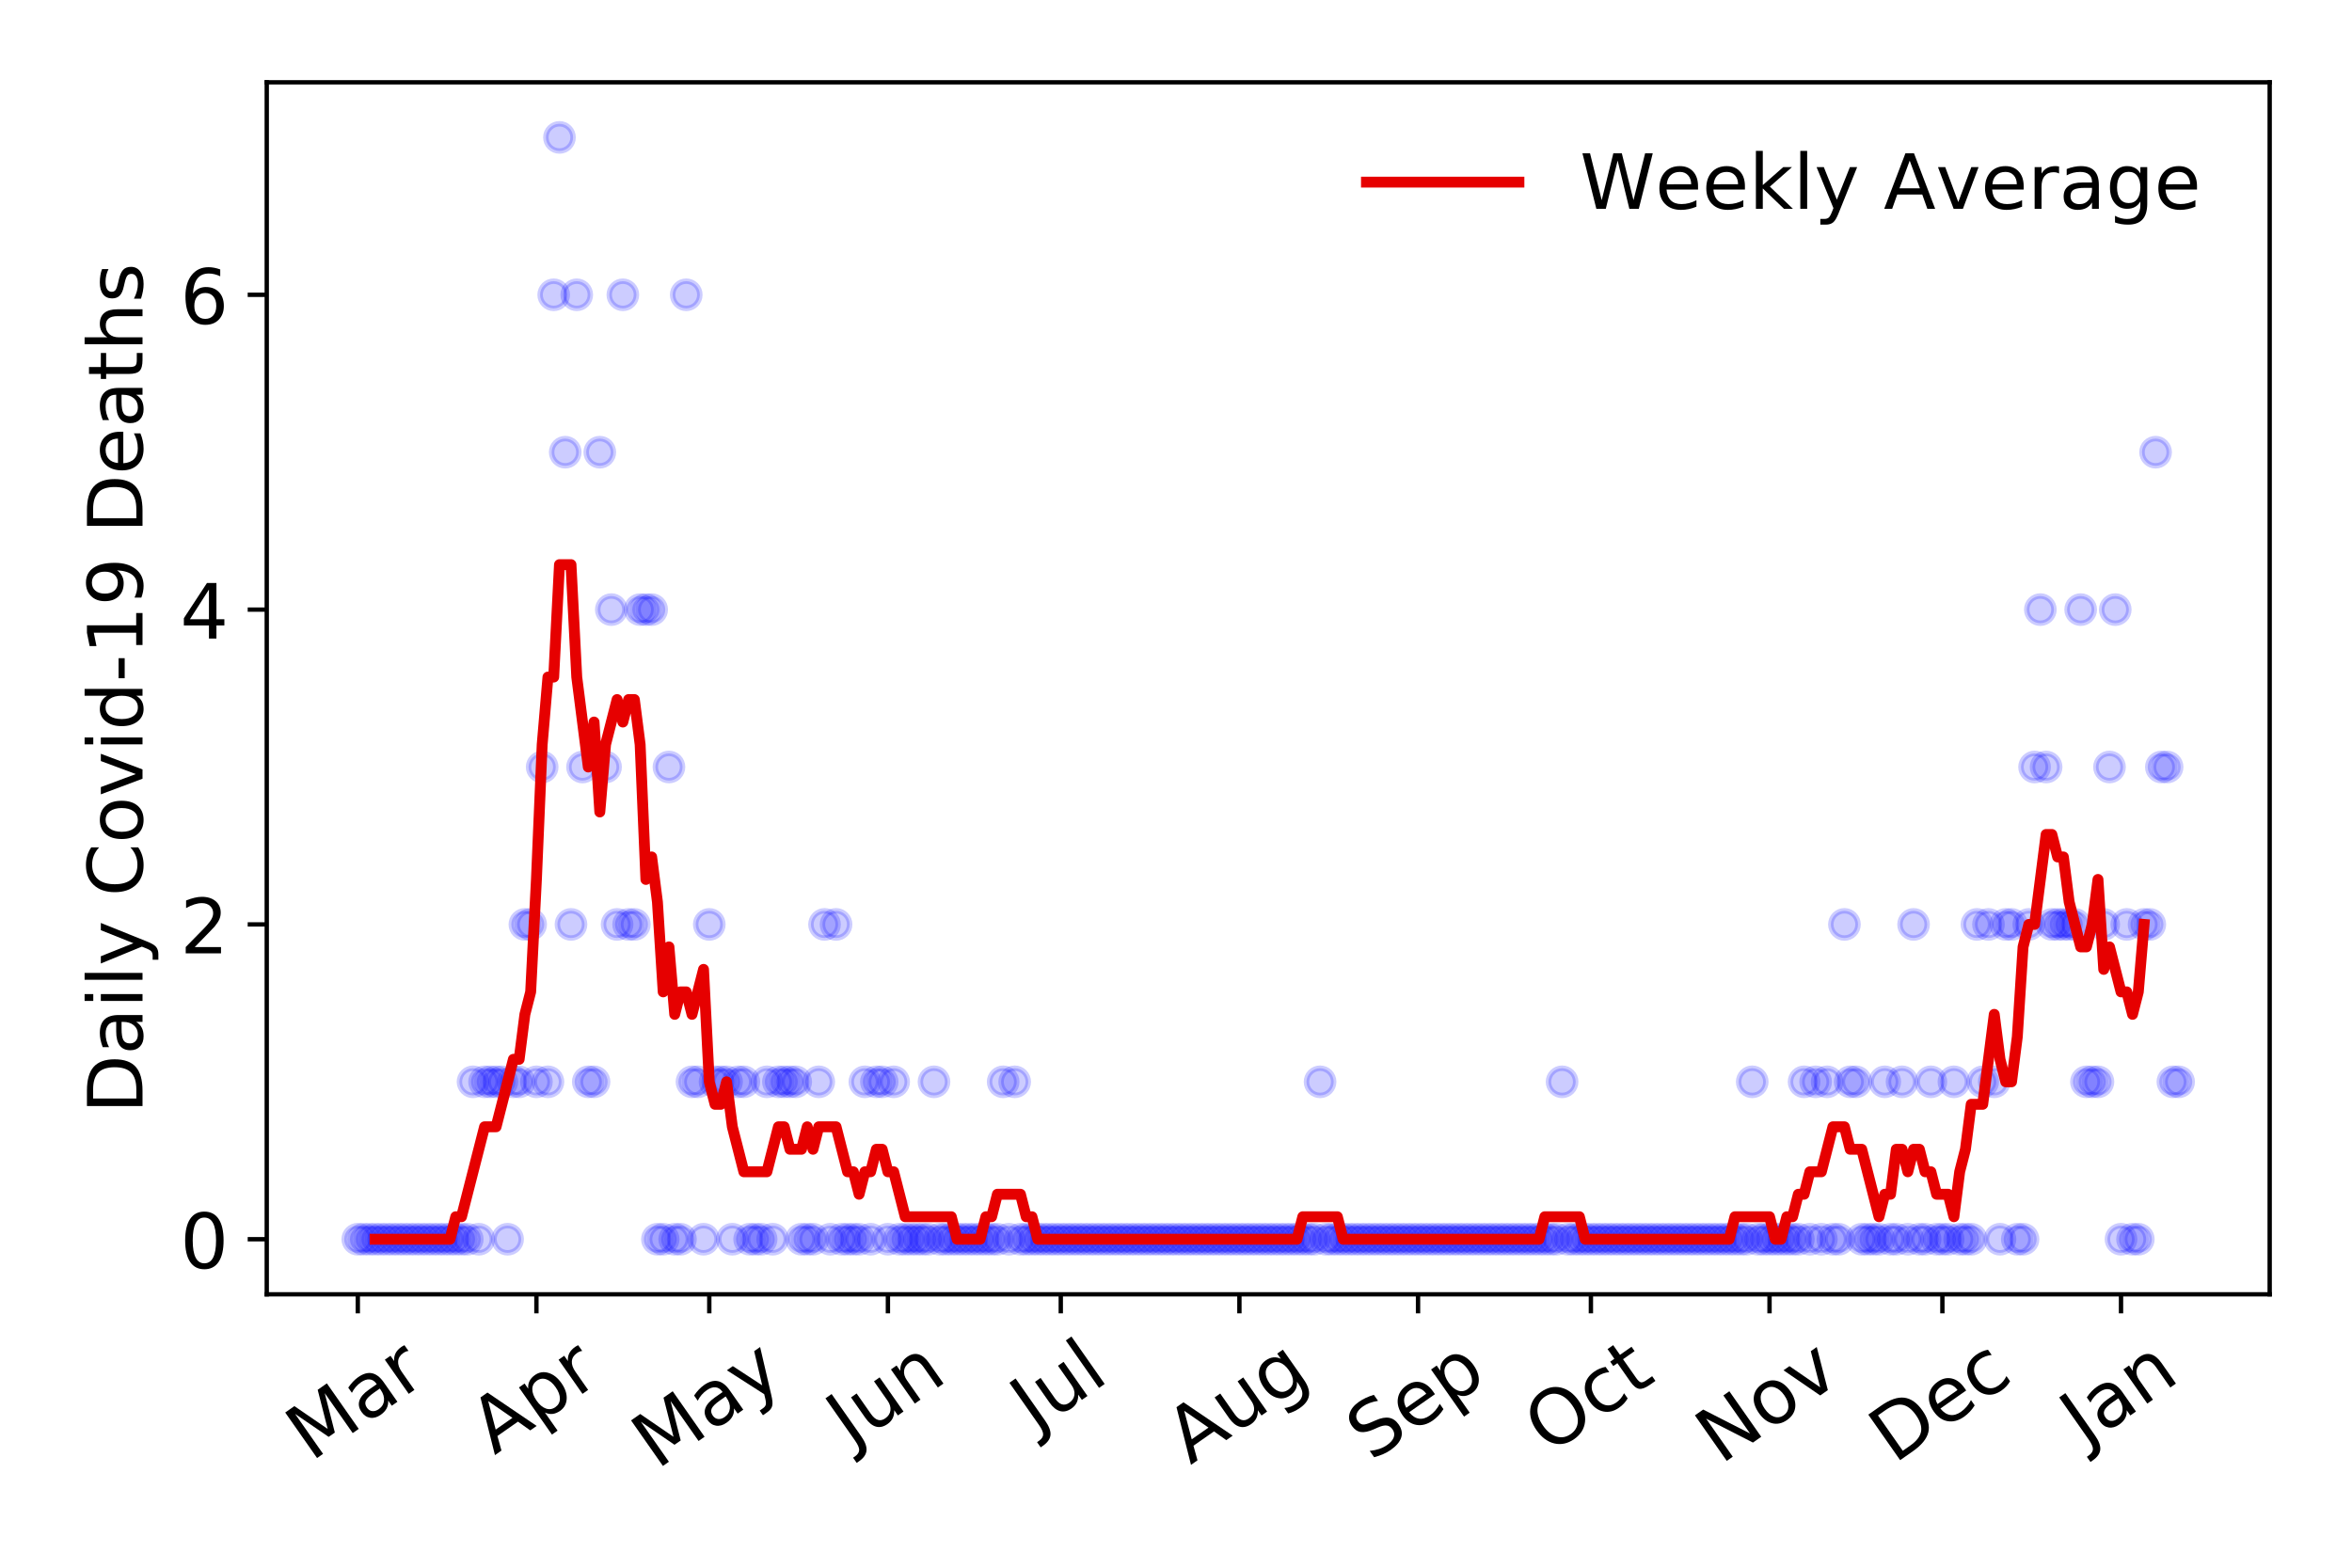 <?xml version="1.0" encoding="utf-8" standalone="no"?>
<!DOCTYPE svg PUBLIC "-//W3C//DTD SVG 1.1//EN"
  "http://www.w3.org/Graphics/SVG/1.1/DTD/svg11.dtd">
<!-- Created with matplotlib (https://matplotlib.org/) -->
<svg height="288pt" version="1.1" viewBox="0 0 432 288" width="432pt" xmlns="http://www.w3.org/2000/svg" xmlns:xlink="http://www.w3.org/1999/xlink">
 <defs>
  <style type="text/css">
*{stroke-linecap:butt;stroke-linejoin:round;}
  </style>
 </defs>
 <g id="figure_1">
  <g id="patch_1">
   <path d="M 0 288 
L 432 288 
L 432 0 
L 0 0 
z
" style="fill:#ffffff;"/>
  </g>
  <g id="axes_1">
   <g id="patch_2">
    <path d="M 48.995 237.778 
L 416.88 237.778 
L 416.88 15.12 
L 48.995 15.12 
z
" style="fill:#ffffff;"/>
   </g>
   <g id="matplotlib.axis_1">
    <g id="xtick_1">
     <g id="line2d_1">
      <defs>
       <path d="M 0 0 
L 0 3.5 
" id="m4eb5992740" style="stroke:#000000;stroke-width:0.8;"/>
      </defs>
      <g>
       <use style="stroke:#000000;stroke-width:0.8;" x="65.717" xlink:href="#m4eb5992740" y="237.778"/>
      </g>
     </g>
     <g id="text_1">
      <!-- Mar -->
      <defs>
       <path d="M 9.812 72.906 
L 24.516 72.906 
L 43.109 23.297 
L 61.812 72.906 
L 76.516 72.906 
L 76.516 0 
L 66.891 0 
L 66.891 64.016 
L 48.094 14.016 
L 38.188 14.016 
L 19.391 64.016 
L 19.391 0 
L 9.812 0 
z
" id="DejaVuSans-77"/>
       <path d="M 34.281 27.484 
Q 23.391 27.484 19.188 25 
Q 14.984 22.516 14.984 16.5 
Q 14.984 11.719 18.141 8.906 
Q 21.297 6.109 26.703 6.109 
Q 34.188 6.109 38.703 11.406 
Q 43.219 16.703 43.219 25.484 
L 43.219 27.484 
z
M 52.203 31.203 
L 52.203 0 
L 43.219 0 
L 43.219 8.297 
Q 40.141 3.328 35.547 0.953 
Q 30.953 -1.422 24.312 -1.422 
Q 15.922 -1.422 10.953 3.297 
Q 6 8.016 6 15.922 
Q 6 25.141 12.172 29.828 
Q 18.359 34.516 30.609 34.516 
L 43.219 34.516 
L 43.219 35.406 
Q 43.219 41.609 39.141 45 
Q 35.062 48.391 27.688 48.391 
Q 23 48.391 18.547 47.266 
Q 14.109 46.141 10.016 43.891 
L 10.016 52.203 
Q 14.938 54.109 19.578 55.047 
Q 24.219 56 28.609 56 
Q 40.484 56 46.344 49.844 
Q 52.203 43.703 52.203 31.203 
z
" id="DejaVuSans-97"/>
       <path d="M 41.109 46.297 
Q 39.594 47.172 37.812 47.578 
Q 36.031 48 33.891 48 
Q 26.266 48 22.188 43.047 
Q 18.109 38.094 18.109 28.812 
L 18.109 0 
L 9.078 0 
L 9.078 54.688 
L 18.109 54.688 
L 18.109 46.188 
Q 20.953 51.172 25.484 53.578 
Q 30.031 56 36.531 56 
Q 37.453 56 38.578 55.875 
Q 39.703 55.766 41.062 55.516 
z
" id="DejaVuSans-114"/>
      </defs>
      <g transform="translate(57.114 268.643)rotate(-35)scale(0.14 -0.14)">
       <use xlink:href="#DejaVuSans-77"/>
       <use x="86.279" xlink:href="#DejaVuSans-97"/>
       <use x="147.559" xlink:href="#DejaVuSans-114"/>
      </g>
     </g>
    </g>
    <g id="xtick_2">
     <g id="line2d_2">
      <g>
       <use style="stroke:#000000;stroke-width:0.8;" x="98.526" xlink:href="#m4eb5992740" y="237.778"/>
      </g>
     </g>
     <g id="text_2">
      <!-- Apr -->
      <defs>
       <path d="M 34.188 63.188 
L 20.797 26.906 
L 47.609 26.906 
z
M 28.609 72.906 
L 39.797 72.906 
L 67.578 0 
L 57.328 0 
L 50.688 18.703 
L 17.828 18.703 
L 11.188 0 
L 0.781 0 
z
" id="DejaVuSans-65"/>
       <path d="M 18.109 8.203 
L 18.109 -20.797 
L 9.078 -20.797 
L 9.078 54.688 
L 18.109 54.688 
L 18.109 46.391 
Q 20.953 51.266 25.266 53.625 
Q 29.594 56 35.594 56 
Q 45.562 56 51.781 48.094 
Q 58.016 40.188 58.016 27.297 
Q 58.016 14.406 51.781 6.484 
Q 45.562 -1.422 35.594 -1.422 
Q 29.594 -1.422 25.266 0.953 
Q 20.953 3.328 18.109 8.203 
z
M 48.688 27.297 
Q 48.688 37.203 44.609 42.844 
Q 40.531 48.484 33.406 48.484 
Q 26.266 48.484 22.188 42.844 
Q 18.109 37.203 18.109 27.297 
Q 18.109 17.391 22.188 11.75 
Q 26.266 6.109 33.406 6.109 
Q 40.531 6.109 44.609 11.75 
Q 48.688 17.391 48.688 27.297 
z
" id="DejaVuSans-112"/>
      </defs>
      <g transform="translate(90.822 267.384)rotate(-35)scale(0.14 -0.14)">
       <use xlink:href="#DejaVuSans-65"/>
       <use x="68.408" xlink:href="#DejaVuSans-112"/>
       <use x="131.885" xlink:href="#DejaVuSans-114"/>
      </g>
     </g>
    </g>
    <g id="xtick_3">
     <g id="line2d_3">
      <g>
       <use style="stroke:#000000;stroke-width:0.8;" x="130.277" xlink:href="#m4eb5992740" y="237.778"/>
      </g>
     </g>
     <g id="text_3">
      <!-- May -->
      <defs>
       <path d="M 32.172 -5.078 
Q 28.375 -14.844 24.75 -17.812 
Q 21.141 -20.797 15.094 -20.797 
L 7.906 -20.797 
L 7.906 -13.281 
L 13.188 -13.281 
Q 16.891 -13.281 18.938 -11.516 
Q 21 -9.766 23.484 -3.219 
L 25.094 0.875 
L 2.984 54.688 
L 12.5 54.688 
L 29.594 11.922 
L 46.688 54.688 
L 56.203 54.688 
z
" id="DejaVuSans-121"/>
      </defs>
      <g transform="translate(120.637 270.094)rotate(-35)scale(0.14 -0.14)">
       <use xlink:href="#DejaVuSans-77"/>
       <use x="86.279" xlink:href="#DejaVuSans-97"/>
       <use x="147.559" xlink:href="#DejaVuSans-121"/>
      </g>
     </g>
    </g>
    <g id="xtick_4">
     <g id="line2d_4">
      <g>
       <use style="stroke:#000000;stroke-width:0.8;" x="163.086" xlink:href="#m4eb5992740" y="237.778"/>
      </g>
     </g>
     <g id="text_4">
      <!-- Jun -->
      <defs>
       <path d="M 9.812 72.906 
L 19.672 72.906 
L 19.672 5.078 
Q 19.672 -8.109 14.672 -14.062 
Q 9.672 -20.016 -1.422 -20.016 
L -5.172 -20.016 
L -5.172 -11.719 
L -2.094 -11.719 
Q 4.438 -11.719 7.125 -8.047 
Q 9.812 -4.391 9.812 5.078 
z
" id="DejaVuSans-74"/>
       <path d="M 8.5 21.578 
L 8.5 54.688 
L 17.484 54.688 
L 17.484 21.922 
Q 17.484 14.156 20.5 10.266 
Q 23.531 6.391 29.594 6.391 
Q 36.859 6.391 41.078 11.031 
Q 45.312 15.672 45.312 23.688 
L 45.312 54.688 
L 54.297 54.688 
L 54.297 0 
L 45.312 0 
L 45.312 8.406 
Q 42.047 3.422 37.719 1 
Q 33.406 -1.422 27.688 -1.422 
Q 18.266 -1.422 13.375 4.438 
Q 8.5 10.297 8.5 21.578 
z
M 31.109 56 
z
" id="DejaVuSans-117"/>
       <path d="M 54.891 33.016 
L 54.891 0 
L 45.906 0 
L 45.906 32.719 
Q 45.906 40.484 42.875 44.328 
Q 39.844 48.188 33.797 48.188 
Q 26.516 48.188 22.312 43.547 
Q 18.109 38.922 18.109 30.906 
L 18.109 0 
L 9.078 0 
L 9.078 54.688 
L 18.109 54.688 
L 18.109 46.188 
Q 21.344 51.125 25.703 53.562 
Q 30.078 56 35.797 56 
Q 45.219 56 50.047 50.172 
Q 54.891 44.344 54.891 33.016 
z
" id="DejaVuSans-110"/>
      </defs>
      <g transform="translate(156.342 266.039)rotate(-35)scale(0.14 -0.14)">
       <use xlink:href="#DejaVuSans-74"/>
       <use x="29.492" xlink:href="#DejaVuSans-117"/>
       <use x="92.871" xlink:href="#DejaVuSans-110"/>
      </g>
     </g>
    </g>
    <g id="xtick_5">
     <g id="line2d_5">
      <g>
       <use style="stroke:#000000;stroke-width:0.8;" x="194.837" xlink:href="#m4eb5992740" y="237.778"/>
      </g>
     </g>
     <g id="text_5">
      <!-- Jul -->
      <defs>
       <path d="M 9.422 75.984 
L 18.406 75.984 
L 18.406 0 
L 9.422 0 
z
" id="DejaVuSans-108"/>
      </defs>
      <g transform="translate(190.134 263.181)rotate(-35)scale(0.14 -0.14)">
       <use xlink:href="#DejaVuSans-74"/>
       <use x="29.492" xlink:href="#DejaVuSans-117"/>
       <use x="92.871" xlink:href="#DejaVuSans-108"/>
      </g>
     </g>
    </g>
    <g id="xtick_6">
     <g id="line2d_6">
      <g>
       <use style="stroke:#000000;stroke-width:0.8;" x="227.646" xlink:href="#m4eb5992740" y="237.778"/>
      </g>
     </g>
     <g id="text_6">
      <!-- Aug -->
      <defs>
       <path d="M 45.406 27.984 
Q 45.406 37.75 41.375 43.109 
Q 37.359 48.484 30.078 48.484 
Q 22.859 48.484 18.828 43.109 
Q 14.797 37.75 14.797 27.984 
Q 14.797 18.266 18.828 12.891 
Q 22.859 7.516 30.078 7.516 
Q 37.359 7.516 41.375 12.891 
Q 45.406 18.266 45.406 27.984 
z
M 54.391 6.781 
Q 54.391 -7.172 48.188 -13.984 
Q 42 -20.797 29.203 -20.797 
Q 24.469 -20.797 20.266 -20.094 
Q 16.062 -19.391 12.109 -17.922 
L 12.109 -9.188 
Q 16.062 -11.328 19.922 -12.344 
Q 23.781 -13.375 27.781 -13.375 
Q 36.625 -13.375 41.016 -8.766 
Q 45.406 -4.156 45.406 5.172 
L 45.406 9.625 
Q 42.625 4.781 38.281 2.391 
Q 33.938 0 27.875 0 
Q 17.828 0 11.672 7.656 
Q 5.516 15.328 5.516 27.984 
Q 5.516 40.672 11.672 48.328 
Q 17.828 56 27.875 56 
Q 33.938 56 38.281 53.609 
Q 42.625 51.219 45.406 46.391 
L 45.406 54.688 
L 54.391 54.688 
z
" id="DejaVuSans-103"/>
      </defs>
      <g transform="translate(218.665 269.172)rotate(-35)scale(0.14 -0.14)">
       <use xlink:href="#DejaVuSans-65"/>
       <use x="68.408" xlink:href="#DejaVuSans-117"/>
       <use x="131.787" xlink:href="#DejaVuSans-103"/>
      </g>
     </g>
    </g>
    <g id="xtick_7">
     <g id="line2d_7">
      <g>
       <use style="stroke:#000000;stroke-width:0.8;" x="260.455" xlink:href="#m4eb5992740" y="237.778"/>
      </g>
     </g>
     <g id="text_7">
      <!-- Sep -->
      <defs>
       <path d="M 53.516 70.516 
L 53.516 60.891 
Q 47.906 63.578 42.922 64.891 
Q 37.938 66.219 33.297 66.219 
Q 25.25 66.219 20.875 63.094 
Q 16.5 59.969 16.5 54.203 
Q 16.5 49.359 19.406 46.891 
Q 22.312 44.438 30.422 42.922 
L 36.375 41.703 
Q 47.406 39.594 52.656 34.297 
Q 57.906 29 57.906 20.125 
Q 57.906 9.516 50.797 4.047 
Q 43.703 -1.422 29.984 -1.422 
Q 24.812 -1.422 18.969 -0.25 
Q 13.141 0.922 6.891 3.219 
L 6.891 13.375 
Q 12.891 10.016 18.656 8.297 
Q 24.422 6.594 29.984 6.594 
Q 38.422 6.594 43.016 9.906 
Q 47.609 13.234 47.609 19.391 
Q 47.609 24.75 44.312 27.781 
Q 41.016 30.812 33.5 32.328 
L 27.484 33.5 
Q 16.453 35.688 11.516 40.375 
Q 6.594 45.062 6.594 53.422 
Q 6.594 63.094 13.406 68.656 
Q 20.219 74.219 32.172 74.219 
Q 37.312 74.219 42.625 73.281 
Q 47.953 72.359 53.516 70.516 
z
" id="DejaVuSans-83"/>
       <path d="M 56.203 29.594 
L 56.203 25.203 
L 14.891 25.203 
Q 15.484 15.922 20.484 11.062 
Q 25.484 6.203 34.422 6.203 
Q 39.594 6.203 44.453 7.469 
Q 49.312 8.734 54.109 11.281 
L 54.109 2.781 
Q 49.266 0.734 44.188 -0.344 
Q 39.109 -1.422 33.891 -1.422 
Q 20.797 -1.422 13.156 6.188 
Q 5.516 13.812 5.516 26.812 
Q 5.516 40.234 12.766 48.109 
Q 20.016 56 32.328 56 
Q 43.359 56 49.781 48.891 
Q 56.203 41.797 56.203 29.594 
z
M 47.219 32.234 
Q 47.125 39.594 43.094 43.984 
Q 39.062 48.391 32.422 48.391 
Q 24.906 48.391 20.391 44.141 
Q 15.875 39.891 15.188 32.172 
z
" id="DejaVuSans-101"/>
      </defs>
      <g transform="translate(251.862 268.629)rotate(-35)scale(0.14 -0.14)">
       <use xlink:href="#DejaVuSans-83"/>
       <use x="63.477" xlink:href="#DejaVuSans-101"/>
       <use x="125" xlink:href="#DejaVuSans-112"/>
      </g>
     </g>
    </g>
    <g id="xtick_8">
     <g id="line2d_8">
      <g>
       <use style="stroke:#000000;stroke-width:0.8;" x="292.206" xlink:href="#m4eb5992740" y="237.778"/>
      </g>
     </g>
     <g id="text_8">
      <!-- Oct -->
      <defs>
       <path d="M 39.406 66.219 
Q 28.656 66.219 22.328 58.203 
Q 16.016 50.203 16.016 36.375 
Q 16.016 22.609 22.328 14.594 
Q 28.656 6.594 39.406 6.594 
Q 50.141 6.594 56.422 14.594 
Q 62.703 22.609 62.703 36.375 
Q 62.703 50.203 56.422 58.203 
Q 50.141 66.219 39.406 66.219 
z
M 39.406 74.219 
Q 54.734 74.219 63.906 63.938 
Q 73.094 53.656 73.094 36.375 
Q 73.094 19.141 63.906 8.859 
Q 54.734 -1.422 39.406 -1.422 
Q 24.031 -1.422 14.812 8.828 
Q 5.609 19.094 5.609 36.375 
Q 5.609 53.656 14.812 63.938 
Q 24.031 74.219 39.406 74.219 
z
" id="DejaVuSans-79"/>
       <path d="M 48.781 52.594 
L 48.781 44.188 
Q 44.969 46.297 41.141 47.344 
Q 37.312 48.391 33.406 48.391 
Q 24.656 48.391 19.812 42.844 
Q 14.984 37.312 14.984 27.297 
Q 14.984 17.281 19.812 11.734 
Q 24.656 6.203 33.406 6.203 
Q 37.312 6.203 41.141 7.25 
Q 44.969 8.297 48.781 10.406 
L 48.781 2.094 
Q 45.016 0.344 40.984 -0.531 
Q 36.969 -1.422 32.422 -1.422 
Q 20.062 -1.422 12.781 6.344 
Q 5.516 14.109 5.516 27.297 
Q 5.516 40.672 12.859 48.328 
Q 20.219 56 33.016 56 
Q 37.156 56 41.109 55.141 
Q 45.062 54.297 48.781 52.594 
z
" id="DejaVuSans-99"/>
       <path d="M 18.312 70.219 
L 18.312 54.688 
L 36.812 54.688 
L 36.812 47.703 
L 18.312 47.703 
L 18.312 18.016 
Q 18.312 11.328 20.141 9.422 
Q 21.969 7.516 27.594 7.516 
L 36.812 7.516 
L 36.812 0 
L 27.594 0 
Q 17.188 0 13.234 3.875 
Q 9.281 7.766 9.281 18.016 
L 9.281 47.703 
L 2.688 47.703 
L 2.688 54.688 
L 9.281 54.688 
L 9.281 70.219 
z
" id="DejaVuSans-116"/>
      </defs>
      <g transform="translate(284.507 267.377)rotate(-35)scale(0.14 -0.14)">
       <use xlink:href="#DejaVuSans-79"/>
       <use x="78.711" xlink:href="#DejaVuSans-99"/>
       <use x="133.691" xlink:href="#DejaVuSans-116"/>
      </g>
     </g>
    </g>
    <g id="xtick_9">
     <g id="line2d_9">
      <g>
       <use style="stroke:#000000;stroke-width:0.8;" x="325.015" xlink:href="#m4eb5992740" y="237.778"/>
      </g>
     </g>
     <g id="text_9">
      <!-- Nov -->
      <defs>
       <path d="M 9.812 72.906 
L 23.094 72.906 
L 55.422 11.922 
L 55.422 72.906 
L 64.984 72.906 
L 64.984 0 
L 51.703 0 
L 19.391 60.984 
L 19.391 0 
L 9.812 0 
z
" id="DejaVuSans-78"/>
       <path d="M 30.609 48.391 
Q 23.391 48.391 19.188 42.75 
Q 14.984 37.109 14.984 27.297 
Q 14.984 17.484 19.156 11.844 
Q 23.344 6.203 30.609 6.203 
Q 37.797 6.203 41.984 11.859 
Q 46.188 17.531 46.188 27.297 
Q 46.188 37.016 41.984 42.703 
Q 37.797 48.391 30.609 48.391 
z
M 30.609 56 
Q 42.328 56 49.016 48.375 
Q 55.719 40.766 55.719 27.297 
Q 55.719 13.875 49.016 6.219 
Q 42.328 -1.422 30.609 -1.422 
Q 18.844 -1.422 12.172 6.219 
Q 5.516 13.875 5.516 27.297 
Q 5.516 40.766 12.172 48.375 
Q 18.844 56 30.609 56 
z
" id="DejaVuSans-111"/>
       <path d="M 2.984 54.688 
L 12.5 54.688 
L 29.594 8.797 
L 46.688 54.688 
L 56.203 54.688 
L 35.688 0 
L 23.484 0 
z
" id="DejaVuSans-118"/>
      </defs>
      <g transform="translate(316.038 269.166)rotate(-35)scale(0.14 -0.14)">
       <use xlink:href="#DejaVuSans-78"/>
       <use x="74.805" xlink:href="#DejaVuSans-111"/>
       <use x="135.986" xlink:href="#DejaVuSans-118"/>
      </g>
     </g>
    </g>
    <g id="xtick_10">
     <g id="line2d_10">
      <g>
       <use style="stroke:#000000;stroke-width:0.8;" x="356.765" xlink:href="#m4eb5992740" y="237.778"/>
      </g>
     </g>
     <g id="text_10">
      <!-- Dec -->
      <defs>
       <path d="M 19.672 64.797 
L 19.672 8.109 
L 31.594 8.109 
Q 46.688 8.109 53.688 14.938 
Q 60.688 21.781 60.688 36.531 
Q 60.688 51.172 53.688 57.984 
Q 46.688 64.797 31.594 64.797 
z
M 9.812 72.906 
L 30.078 72.906 
Q 51.266 72.906 61.172 64.094 
Q 71.094 55.281 71.094 36.531 
Q 71.094 17.672 61.125 8.828 
Q 51.172 0 30.078 0 
L 9.812 0 
z
" id="DejaVuSans-68"/>
      </defs>
      <g transform="translate(347.885 269.032)rotate(-35)scale(0.14 -0.14)">
       <use xlink:href="#DejaVuSans-68"/>
       <use x="77.002" xlink:href="#DejaVuSans-101"/>
       <use x="138.525" xlink:href="#DejaVuSans-99"/>
      </g>
     </g>
    </g>
    <g id="xtick_11">
     <g id="line2d_11">
      <g>
       <use style="stroke:#000000;stroke-width:0.8;" x="389.574" xlink:href="#m4eb5992740" y="237.778"/>
      </g>
     </g>
     <g id="text_11">
      <!-- Jan -->
      <g transform="translate(382.951 265.871)rotate(-35)scale(0.14 -0.14)">
       <use xlink:href="#DejaVuSans-74"/>
       <use x="29.492" xlink:href="#DejaVuSans-97"/>
       <use x="90.771" xlink:href="#DejaVuSans-110"/>
      </g>
     </g>
    </g>
   </g>
   <g id="matplotlib.axis_2">
    <g id="ytick_1">
     <g id="line2d_12">
      <defs>
       <path d="M 0 0 
L -3.5 0 
" id="m25741acd62" style="stroke:#000000;stroke-width:0.8;"/>
      </defs>
      <g>
       <use style="stroke:#000000;stroke-width:0.8;" x="48.995" xlink:href="#m25741acd62" y="227.657"/>
      </g>
     </g>
     <g id="text_12">
      <!-- 0 -->
      <defs>
       <path d="M 31.781 66.406 
Q 24.172 66.406 20.328 58.906 
Q 16.5 51.422 16.5 36.375 
Q 16.5 21.391 20.328 13.891 
Q 24.172 6.391 31.781 6.391 
Q 39.453 6.391 43.281 13.891 
Q 47.125 21.391 47.125 36.375 
Q 47.125 51.422 43.281 58.906 
Q 39.453 66.406 31.781 66.406 
z
M 31.781 74.219 
Q 44.047 74.219 50.516 64.516 
Q 56.984 54.828 56.984 36.375 
Q 56.984 17.969 50.516 8.266 
Q 44.047 -1.422 31.781 -1.422 
Q 19.531 -1.422 13.062 8.266 
Q 6.594 17.969 6.594 36.375 
Q 6.594 54.828 13.062 64.516 
Q 19.531 74.219 31.781 74.219 
z
" id="DejaVuSans-48"/>
      </defs>
      <g transform="translate(33.087 232.976)scale(0.14 -0.14)">
       <use xlink:href="#DejaVuSans-48"/>
      </g>
     </g>
    </g>
    <g id="ytick_2">
     <g id="line2d_13">
      <g>
       <use style="stroke:#000000;stroke-width:0.8;" x="48.995" xlink:href="#m25741acd62" y="169.824"/>
      </g>
     </g>
     <g id="text_13">
      <!-- 2 -->
      <defs>
       <path d="M 19.188 8.297 
L 53.609 8.297 
L 53.609 0 
L 7.328 0 
L 7.328 8.297 
Q 12.938 14.109 22.625 23.891 
Q 32.328 33.688 34.812 36.531 
Q 39.547 41.844 41.422 45.531 
Q 43.312 49.219 43.312 52.781 
Q 43.312 58.594 39.234 62.25 
Q 35.156 65.922 28.609 65.922 
Q 23.969 65.922 18.812 64.312 
Q 13.672 62.703 7.812 59.422 
L 7.812 69.391 
Q 13.766 71.781 18.938 73 
Q 24.125 74.219 28.422 74.219 
Q 39.75 74.219 46.484 68.547 
Q 53.219 62.891 53.219 53.422 
Q 53.219 48.922 51.531 44.891 
Q 49.859 40.875 45.406 35.406 
Q 44.188 33.984 37.641 27.219 
Q 31.109 20.453 19.188 8.297 
z
" id="DejaVuSans-50"/>
      </defs>
      <g transform="translate(33.087 175.143)scale(0.14 -0.14)">
       <use xlink:href="#DejaVuSans-50"/>
      </g>
     </g>
    </g>
    <g id="ytick_3">
     <g id="line2d_14">
      <g>
       <use style="stroke:#000000;stroke-width:0.8;" x="48.995" xlink:href="#m25741acd62" y="111.991"/>
      </g>
     </g>
     <g id="text_14">
      <!-- 4 -->
      <defs>
       <path d="M 37.797 64.312 
L 12.891 25.391 
L 37.797 25.391 
z
M 35.203 72.906 
L 47.609 72.906 
L 47.609 25.391 
L 58.016 25.391 
L 58.016 17.188 
L 47.609 17.188 
L 47.609 0 
L 37.797 0 
L 37.797 17.188 
L 4.891 17.188 
L 4.891 26.703 
z
" id="DejaVuSans-52"/>
      </defs>
      <g transform="translate(33.087 117.31)scale(0.14 -0.14)">
       <use xlink:href="#DejaVuSans-52"/>
      </g>
     </g>
    </g>
    <g id="ytick_4">
     <g id="line2d_15">
      <g>
       <use style="stroke:#000000;stroke-width:0.8;" x="48.995" xlink:href="#m25741acd62" y="54.157"/>
      </g>
     </g>
     <g id="text_15">
      <!-- 6 -->
      <defs>
       <path d="M 33.016 40.375 
Q 26.375 40.375 22.484 35.828 
Q 18.609 31.297 18.609 23.391 
Q 18.609 15.531 22.484 10.953 
Q 26.375 6.391 33.016 6.391 
Q 39.656 6.391 43.531 10.953 
Q 47.406 15.531 47.406 23.391 
Q 47.406 31.297 43.531 35.828 
Q 39.656 40.375 33.016 40.375 
z
M 52.594 71.297 
L 52.594 62.312 
Q 48.875 64.062 45.094 64.984 
Q 41.312 65.922 37.594 65.922 
Q 27.828 65.922 22.672 59.328 
Q 17.531 52.734 16.797 39.406 
Q 19.672 43.656 24.016 45.922 
Q 28.375 48.188 33.594 48.188 
Q 44.578 48.188 50.953 41.516 
Q 57.328 34.859 57.328 23.391 
Q 57.328 12.156 50.688 5.359 
Q 44.047 -1.422 33.016 -1.422 
Q 20.359 -1.422 13.672 8.266 
Q 6.984 17.969 6.984 36.375 
Q 6.984 53.656 15.188 63.938 
Q 23.391 74.219 37.203 74.219 
Q 40.922 74.219 44.703 73.484 
Q 48.484 72.75 52.594 71.297 
z
" id="DejaVuSans-54"/>
      </defs>
      <g transform="translate(33.087 59.476)scale(0.14 -0.14)">
       <use xlink:href="#DejaVuSans-54"/>
      </g>
     </g>
    </g>
    <g id="text_16">
     <!-- Daily Covid-19 Deaths -->
     <defs>
      <path d="M 9.422 54.688 
L 18.406 54.688 
L 18.406 0 
L 9.422 0 
z
M 9.422 75.984 
L 18.406 75.984 
L 18.406 64.594 
L 9.422 64.594 
z
" id="DejaVuSans-105"/>
      <path id="DejaVuSans-32"/>
      <path d="M 64.406 67.281 
L 64.406 56.891 
Q 59.422 61.531 53.781 63.812 
Q 48.141 66.109 41.797 66.109 
Q 29.297 66.109 22.656 58.469 
Q 16.016 50.828 16.016 36.375 
Q 16.016 21.969 22.656 14.328 
Q 29.297 6.688 41.797 6.688 
Q 48.141 6.688 53.781 8.984 
Q 59.422 11.281 64.406 15.922 
L 64.406 5.609 
Q 59.234 2.094 53.438 0.328 
Q 47.656 -1.422 41.219 -1.422 
Q 24.656 -1.422 15.125 8.703 
Q 5.609 18.844 5.609 36.375 
Q 5.609 53.953 15.125 64.078 
Q 24.656 74.219 41.219 74.219 
Q 47.75 74.219 53.531 72.484 
Q 59.328 70.75 64.406 67.281 
z
" id="DejaVuSans-67"/>
      <path d="M 45.406 46.391 
L 45.406 75.984 
L 54.391 75.984 
L 54.391 0 
L 45.406 0 
L 45.406 8.203 
Q 42.578 3.328 38.25 0.953 
Q 33.938 -1.422 27.875 -1.422 
Q 17.969 -1.422 11.734 6.484 
Q 5.516 14.406 5.516 27.297 
Q 5.516 40.188 11.734 48.094 
Q 17.969 56 27.875 56 
Q 33.938 56 38.25 53.625 
Q 42.578 51.266 45.406 46.391 
z
M 14.797 27.297 
Q 14.797 17.391 18.875 11.75 
Q 22.953 6.109 30.078 6.109 
Q 37.203 6.109 41.297 11.75 
Q 45.406 17.391 45.406 27.297 
Q 45.406 37.203 41.297 42.844 
Q 37.203 48.484 30.078 48.484 
Q 22.953 48.484 18.875 42.844 
Q 14.797 37.203 14.797 27.297 
z
" id="DejaVuSans-100"/>
      <path d="M 4.891 31.391 
L 31.203 31.391 
L 31.203 23.391 
L 4.891 23.391 
z
" id="DejaVuSans-45"/>
      <path d="M 12.406 8.297 
L 28.516 8.297 
L 28.516 63.922 
L 10.984 60.406 
L 10.984 69.391 
L 28.422 72.906 
L 38.281 72.906 
L 38.281 8.297 
L 54.391 8.297 
L 54.391 0 
L 12.406 0 
z
" id="DejaVuSans-49"/>
      <path d="M 10.984 1.516 
L 10.984 10.5 
Q 14.703 8.734 18.5 7.812 
Q 22.312 6.891 25.984 6.891 
Q 35.75 6.891 40.891 13.453 
Q 46.047 20.016 46.781 33.406 
Q 43.953 29.203 39.594 26.953 
Q 35.25 24.703 29.984 24.703 
Q 19.047 24.703 12.672 31.312 
Q 6.297 37.938 6.297 49.422 
Q 6.297 60.641 12.938 67.422 
Q 19.578 74.219 30.609 74.219 
Q 43.266 74.219 49.922 64.516 
Q 56.594 54.828 56.594 36.375 
Q 56.594 19.141 48.406 8.859 
Q 40.234 -1.422 26.422 -1.422 
Q 22.703 -1.422 18.891 -0.688 
Q 15.094 0.047 10.984 1.516 
z
M 30.609 32.422 
Q 37.25 32.422 41.125 36.953 
Q 45.016 41.5 45.016 49.422 
Q 45.016 57.281 41.125 61.844 
Q 37.25 66.406 30.609 66.406 
Q 23.969 66.406 20.094 61.844 
Q 16.219 57.281 16.219 49.422 
Q 16.219 41.5 20.094 36.953 
Q 23.969 32.422 30.609 32.422 
z
" id="DejaVuSans-57"/>
      <path d="M 54.891 33.016 
L 54.891 0 
L 45.906 0 
L 45.906 32.719 
Q 45.906 40.484 42.875 44.328 
Q 39.844 48.188 33.797 48.188 
Q 26.516 48.188 22.312 43.547 
Q 18.109 38.922 18.109 30.906 
L 18.109 0 
L 9.078 0 
L 9.078 75.984 
L 18.109 75.984 
L 18.109 46.188 
Q 21.344 51.125 25.703 53.562 
Q 30.078 56 35.797 56 
Q 45.219 56 50.047 50.172 
Q 54.891 44.344 54.891 33.016 
z
" id="DejaVuSans-104"/>
      <path d="M 44.281 53.078 
L 44.281 44.578 
Q 40.484 46.531 36.375 47.5 
Q 32.281 48.484 27.875 48.484 
Q 21.188 48.484 17.844 46.438 
Q 14.5 44.391 14.5 40.281 
Q 14.5 37.156 16.891 35.375 
Q 19.281 33.594 26.516 31.984 
L 29.594 31.297 
Q 39.156 29.25 43.188 25.516 
Q 47.219 21.781 47.219 15.094 
Q 47.219 7.469 41.188 3.016 
Q 35.156 -1.422 24.609 -1.422 
Q 20.219 -1.422 15.453 -0.562 
Q 10.688 0.297 5.422 2 
L 5.422 11.281 
Q 10.406 8.688 15.234 7.391 
Q 20.062 6.109 24.812 6.109 
Q 31.156 6.109 34.562 8.281 
Q 37.984 10.453 37.984 14.406 
Q 37.984 18.062 35.516 20.016 
Q 33.062 21.969 24.703 23.781 
L 21.578 24.516 
Q 13.234 26.266 9.516 29.906 
Q 5.812 33.547 5.812 39.891 
Q 5.812 47.609 11.281 51.797 
Q 16.75 56 26.812 56 
Q 31.781 56 36.172 55.266 
Q 40.578 54.547 44.281 53.078 
z
" id="DejaVuSans-115"/>
     </defs>
     <g transform="translate(26.176 204.56)rotate(-90)scale(0.14 -0.14)">
      <use xlink:href="#DejaVuSans-68"/>
      <use x="77.002" xlink:href="#DejaVuSans-97"/>
      <use x="138.281" xlink:href="#DejaVuSans-105"/>
      <use x="166.064" xlink:href="#DejaVuSans-108"/>
      <use x="193.848" xlink:href="#DejaVuSans-121"/>
      <use x="253.027" xlink:href="#DejaVuSans-32"/>
      <use x="284.814" xlink:href="#DejaVuSans-67"/>
      <use x="354.639" xlink:href="#DejaVuSans-111"/>
      <use x="415.82" xlink:href="#DejaVuSans-118"/>
      <use x="475" xlink:href="#DejaVuSans-105"/>
      <use x="502.783" xlink:href="#DejaVuSans-100"/>
      <use x="566.26" xlink:href="#DejaVuSans-45"/>
      <use x="602.344" xlink:href="#DejaVuSans-49"/>
      <use x="665.967" xlink:href="#DejaVuSans-57"/>
      <use x="729.59" xlink:href="#DejaVuSans-32"/>
      <use x="761.377" xlink:href="#DejaVuSans-68"/>
      <use x="838.379" xlink:href="#DejaVuSans-101"/>
      <use x="899.902" xlink:href="#DejaVuSans-97"/>
      <use x="961.182" xlink:href="#DejaVuSans-116"/>
      <use x="1000.391" xlink:href="#DejaVuSans-104"/>
      <use x="1063.77" xlink:href="#DejaVuSans-115"/>
     </g>
    </g>
   </g>
   <g id="line2d_16">
    <defs>
     <path d="M 0 2.5 
C 0.663 2.5 1.299 2.237 1.768 1.768 
C 2.237 1.299 2.5 0.663 2.5 0 
C 2.5 -0.663 2.237 -1.299 1.768 -1.768 
C 1.299 -2.237 0.663 -2.5 0 -2.5 
C -0.663 -2.5 -1.299 -2.237 -1.768 -1.768 
C -2.237 -1.299 -2.5 -0.663 -2.5 0 
C -2.5 0.663 -2.237 1.299 -1.768 1.768 
C -1.299 2.237 -0.663 2.5 0 2.5 
z
" id="mbc675cf461" style="stroke:#0000ff;stroke-opacity:0.2;"/>
    </defs>
    <g clip-path="url(#p787a5e13e0)">
     <use style="fill:#0000ff;fill-opacity:0.2;stroke:#0000ff;stroke-opacity:0.2;" x="65.717" xlink:href="#mbc675cf461" y="227.657"/>
     <use style="fill:#0000ff;fill-opacity:0.2;stroke:#0000ff;stroke-opacity:0.2;" x="66.775" xlink:href="#mbc675cf461" y="227.657"/>
     <use style="fill:#0000ff;fill-opacity:0.2;stroke:#0000ff;stroke-opacity:0.2;" x="67.834" xlink:href="#mbc675cf461" y="227.657"/>
     <use style="fill:#0000ff;fill-opacity:0.2;stroke:#0000ff;stroke-opacity:0.2;" x="68.892" xlink:href="#mbc675cf461" y="227.657"/>
     <use style="fill:#0000ff;fill-opacity:0.2;stroke:#0000ff;stroke-opacity:0.2;" x="69.95" xlink:href="#mbc675cf461" y="227.657"/>
     <use style="fill:#0000ff;fill-opacity:0.2;stroke:#0000ff;stroke-opacity:0.2;" x="71.009" xlink:href="#mbc675cf461" y="227.657"/>
     <use style="fill:#0000ff;fill-opacity:0.2;stroke:#0000ff;stroke-opacity:0.2;" x="72.067" xlink:href="#mbc675cf461" y="227.657"/>
     <use style="fill:#0000ff;fill-opacity:0.2;stroke:#0000ff;stroke-opacity:0.2;" x="73.126" xlink:href="#mbc675cf461" y="227.657"/>
     <use style="fill:#0000ff;fill-opacity:0.2;stroke:#0000ff;stroke-opacity:0.2;" x="74.184" xlink:href="#mbc675cf461" y="227.657"/>
     <use style="fill:#0000ff;fill-opacity:0.2;stroke:#0000ff;stroke-opacity:0.2;" x="75.242" xlink:href="#mbc675cf461" y="227.657"/>
     <use style="fill:#0000ff;fill-opacity:0.2;stroke:#0000ff;stroke-opacity:0.2;" x="76.301" xlink:href="#mbc675cf461" y="227.657"/>
     <use style="fill:#0000ff;fill-opacity:0.2;stroke:#0000ff;stroke-opacity:0.2;" x="77.359" xlink:href="#mbc675cf461" y="227.657"/>
     <use style="fill:#0000ff;fill-opacity:0.2;stroke:#0000ff;stroke-opacity:0.2;" x="78.417" xlink:href="#mbc675cf461" y="227.657"/>
     <use style="fill:#0000ff;fill-opacity:0.2;stroke:#0000ff;stroke-opacity:0.2;" x="79.476" xlink:href="#mbc675cf461" y="227.657"/>
     <use style="fill:#0000ff;fill-opacity:0.2;stroke:#0000ff;stroke-opacity:0.2;" x="80.534" xlink:href="#mbc675cf461" y="227.657"/>
     <use style="fill:#0000ff;fill-opacity:0.2;stroke:#0000ff;stroke-opacity:0.2;" x="81.592" xlink:href="#mbc675cf461" y="227.657"/>
     <use style="fill:#0000ff;fill-opacity:0.2;stroke:#0000ff;stroke-opacity:0.2;" x="82.651" xlink:href="#mbc675cf461" y="227.657"/>
     <use style="fill:#0000ff;fill-opacity:0.2;stroke:#0000ff;stroke-opacity:0.2;" x="83.709" xlink:href="#mbc675cf461" y="227.657"/>
     <use style="fill:#0000ff;fill-opacity:0.2;stroke:#0000ff;stroke-opacity:0.2;" x="84.767" xlink:href="#mbc675cf461" y="227.657"/>
     <use style="fill:#0000ff;fill-opacity:0.2;stroke:#0000ff;stroke-opacity:0.2;" x="85.826" xlink:href="#mbc675cf461" y="227.657"/>
     <use style="fill:#0000ff;fill-opacity:0.2;stroke:#0000ff;stroke-opacity:0.2;" x="86.884" xlink:href="#mbc675cf461" y="198.741"/>
     <use style="fill:#0000ff;fill-opacity:0.2;stroke:#0000ff;stroke-opacity:0.2;" x="87.943" xlink:href="#mbc675cf461" y="227.657"/>
     <use style="fill:#0000ff;fill-opacity:0.2;stroke:#0000ff;stroke-opacity:0.2;" x="89.001" xlink:href="#mbc675cf461" y="198.741"/>
     <use style="fill:#0000ff;fill-opacity:0.2;stroke:#0000ff;stroke-opacity:0.2;" x="90.059" xlink:href="#mbc675cf461" y="198.741"/>
     <use style="fill:#0000ff;fill-opacity:0.2;stroke:#0000ff;stroke-opacity:0.2;" x="91.118" xlink:href="#mbc675cf461" y="198.741"/>
     <use style="fill:#0000ff;fill-opacity:0.2;stroke:#0000ff;stroke-opacity:0.2;" x="92.176" xlink:href="#mbc675cf461" y="198.741"/>
     <use style="fill:#0000ff;fill-opacity:0.2;stroke:#0000ff;stroke-opacity:0.2;" x="93.234" xlink:href="#mbc675cf461" y="227.657"/>
     <use style="fill:#0000ff;fill-opacity:0.2;stroke:#0000ff;stroke-opacity:0.2;" x="94.293" xlink:href="#mbc675cf461" y="198.741"/>
     <use style="fill:#0000ff;fill-opacity:0.2;stroke:#0000ff;stroke-opacity:0.2;" x="95.351" xlink:href="#mbc675cf461" y="198.741"/>
     <use style="fill:#0000ff;fill-opacity:0.2;stroke:#0000ff;stroke-opacity:0.2;" x="96.409" xlink:href="#mbc675cf461" y="169.824"/>
     <use style="fill:#0000ff;fill-opacity:0.2;stroke:#0000ff;stroke-opacity:0.2;" x="97.468" xlink:href="#mbc675cf461" y="169.824"/>
     <use style="fill:#0000ff;fill-opacity:0.2;stroke:#0000ff;stroke-opacity:0.2;" x="98.526" xlink:href="#mbc675cf461" y="198.741"/>
     <use style="fill:#0000ff;fill-opacity:0.2;stroke:#0000ff;stroke-opacity:0.2;" x="99.584" xlink:href="#mbc675cf461" y="140.907"/>
     <use style="fill:#0000ff;fill-opacity:0.2;stroke:#0000ff;stroke-opacity:0.2;" x="100.643" xlink:href="#mbc675cf461" y="198.741"/>
     <use style="fill:#0000ff;fill-opacity:0.2;stroke:#0000ff;stroke-opacity:0.2;" x="101.701" xlink:href="#mbc675cf461" y="54.157"/>
     <use style="fill:#0000ff;fill-opacity:0.2;stroke:#0000ff;stroke-opacity:0.2;" x="102.76" xlink:href="#mbc675cf461" y="25.241"/>
     <use style="fill:#0000ff;fill-opacity:0.2;stroke:#0000ff;stroke-opacity:0.2;" x="103.818" xlink:href="#mbc675cf461" y="83.074"/>
     <use style="fill:#0000ff;fill-opacity:0.2;stroke:#0000ff;stroke-opacity:0.2;" x="104.876" xlink:href="#mbc675cf461" y="169.824"/>
     <use style="fill:#0000ff;fill-opacity:0.2;stroke:#0000ff;stroke-opacity:0.2;" x="105.935" xlink:href="#mbc675cf461" y="54.157"/>
     <use style="fill:#0000ff;fill-opacity:0.2;stroke:#0000ff;stroke-opacity:0.2;" x="106.993" xlink:href="#mbc675cf461" y="140.907"/>
     <use style="fill:#0000ff;fill-opacity:0.2;stroke:#0000ff;stroke-opacity:0.2;" x="108.051" xlink:href="#mbc675cf461" y="198.741"/>
     <use style="fill:#0000ff;fill-opacity:0.2;stroke:#0000ff;stroke-opacity:0.2;" x="109.11" xlink:href="#mbc675cf461" y="198.741"/>
     <use style="fill:#0000ff;fill-opacity:0.2;stroke:#0000ff;stroke-opacity:0.2;" x="110.168" xlink:href="#mbc675cf461" y="83.074"/>
     <use style="fill:#0000ff;fill-opacity:0.2;stroke:#0000ff;stroke-opacity:0.2;" x="111.226" xlink:href="#mbc675cf461" y="140.907"/>
     <use style="fill:#0000ff;fill-opacity:0.2;stroke:#0000ff;stroke-opacity:0.2;" x="112.285" xlink:href="#mbc675cf461" y="111.991"/>
     <use style="fill:#0000ff;fill-opacity:0.2;stroke:#0000ff;stroke-opacity:0.2;" x="113.343" xlink:href="#mbc675cf461" y="169.824"/>
     <use style="fill:#0000ff;fill-opacity:0.2;stroke:#0000ff;stroke-opacity:0.2;" x="114.401" xlink:href="#mbc675cf461" y="54.157"/>
     <use style="fill:#0000ff;fill-opacity:0.2;stroke:#0000ff;stroke-opacity:0.2;" x="115.46" xlink:href="#mbc675cf461" y="169.824"/>
     <use style="fill:#0000ff;fill-opacity:0.2;stroke:#0000ff;stroke-opacity:0.2;" x="116.518" xlink:href="#mbc675cf461" y="169.824"/>
     <use style="fill:#0000ff;fill-opacity:0.2;stroke:#0000ff;stroke-opacity:0.2;" x="117.577" xlink:href="#mbc675cf461" y="111.991"/>
     <use style="fill:#0000ff;fill-opacity:0.2;stroke:#0000ff;stroke-opacity:0.2;" x="118.635" xlink:href="#mbc675cf461" y="111.991"/>
     <use style="fill:#0000ff;fill-opacity:0.2;stroke:#0000ff;stroke-opacity:0.2;" x="119.693" xlink:href="#mbc675cf461" y="111.991"/>
     <use style="fill:#0000ff;fill-opacity:0.2;stroke:#0000ff;stroke-opacity:0.2;" x="120.752" xlink:href="#mbc675cf461" y="227.657"/>
     <use style="fill:#0000ff;fill-opacity:0.2;stroke:#0000ff;stroke-opacity:0.2;" x="121.81" xlink:href="#mbc675cf461" y="227.657"/>
     <use style="fill:#0000ff;fill-opacity:0.2;stroke:#0000ff;stroke-opacity:0.2;" x="122.868" xlink:href="#mbc675cf461" y="140.907"/>
     <use style="fill:#0000ff;fill-opacity:0.2;stroke:#0000ff;stroke-opacity:0.2;" x="123.927" xlink:href="#mbc675cf461" y="227.657"/>
     <use style="fill:#0000ff;fill-opacity:0.2;stroke:#0000ff;stroke-opacity:0.2;" x="124.985" xlink:href="#mbc675cf461" y="227.657"/>
     <use style="fill:#0000ff;fill-opacity:0.2;stroke:#0000ff;stroke-opacity:0.2;" x="126.043" xlink:href="#mbc675cf461" y="54.157"/>
     <use style="fill:#0000ff;fill-opacity:0.2;stroke:#0000ff;stroke-opacity:0.2;" x="127.102" xlink:href="#mbc675cf461" y="198.741"/>
     <use style="fill:#0000ff;fill-opacity:0.2;stroke:#0000ff;stroke-opacity:0.2;" x="128.16" xlink:href="#mbc675cf461" y="198.741"/>
     <use style="fill:#0000ff;fill-opacity:0.2;stroke:#0000ff;stroke-opacity:0.2;" x="129.218" xlink:href="#mbc675cf461" y="227.657"/>
     <use style="fill:#0000ff;fill-opacity:0.2;stroke:#0000ff;stroke-opacity:0.2;" x="130.277" xlink:href="#mbc675cf461" y="169.824"/>
     <use style="fill:#0000ff;fill-opacity:0.2;stroke:#0000ff;stroke-opacity:0.2;" x="131.335" xlink:href="#mbc675cf461" y="198.741"/>
     <use style="fill:#0000ff;fill-opacity:0.2;stroke:#0000ff;stroke-opacity:0.2;" x="132.394" xlink:href="#mbc675cf461" y="198.741"/>
     <use style="fill:#0000ff;fill-opacity:0.2;stroke:#0000ff;stroke-opacity:0.2;" x="133.452" xlink:href="#mbc675cf461" y="198.741"/>
     <use style="fill:#0000ff;fill-opacity:0.2;stroke:#0000ff;stroke-opacity:0.2;" x="134.51" xlink:href="#mbc675cf461" y="227.657"/>
     <use style="fill:#0000ff;fill-opacity:0.2;stroke:#0000ff;stroke-opacity:0.2;" x="135.569" xlink:href="#mbc675cf461" y="198.741"/>
     <use style="fill:#0000ff;fill-opacity:0.2;stroke:#0000ff;stroke-opacity:0.2;" x="136.627" xlink:href="#mbc675cf461" y="198.741"/>
     <use style="fill:#0000ff;fill-opacity:0.2;stroke:#0000ff;stroke-opacity:0.2;" x="137.685" xlink:href="#mbc675cf461" y="227.657"/>
     <use style="fill:#0000ff;fill-opacity:0.2;stroke:#0000ff;stroke-opacity:0.2;" x="138.744" xlink:href="#mbc675cf461" y="227.657"/>
     <use style="fill:#0000ff;fill-opacity:0.2;stroke:#0000ff;stroke-opacity:0.2;" x="139.802" xlink:href="#mbc675cf461" y="227.657"/>
     <use style="fill:#0000ff;fill-opacity:0.2;stroke:#0000ff;stroke-opacity:0.2;" x="140.86" xlink:href="#mbc675cf461" y="198.741"/>
     <use style="fill:#0000ff;fill-opacity:0.2;stroke:#0000ff;stroke-opacity:0.2;" x="141.919" xlink:href="#mbc675cf461" y="227.657"/>
     <use style="fill:#0000ff;fill-opacity:0.2;stroke:#0000ff;stroke-opacity:0.2;" x="142.977" xlink:href="#mbc675cf461" y="198.741"/>
     <use style="fill:#0000ff;fill-opacity:0.2;stroke:#0000ff;stroke-opacity:0.2;" x="144.035" xlink:href="#mbc675cf461" y="198.741"/>
     <use style="fill:#0000ff;fill-opacity:0.2;stroke:#0000ff;stroke-opacity:0.2;" x="145.094" xlink:href="#mbc675cf461" y="198.741"/>
     <use style="fill:#0000ff;fill-opacity:0.2;stroke:#0000ff;stroke-opacity:0.2;" x="146.152" xlink:href="#mbc675cf461" y="198.741"/>
     <use style="fill:#0000ff;fill-opacity:0.2;stroke:#0000ff;stroke-opacity:0.2;" x="147.211" xlink:href="#mbc675cf461" y="227.657"/>
     <use style="fill:#0000ff;fill-opacity:0.2;stroke:#0000ff;stroke-opacity:0.2;" x="148.269" xlink:href="#mbc675cf461" y="227.657"/>
     <use style="fill:#0000ff;fill-opacity:0.2;stroke:#0000ff;stroke-opacity:0.2;" x="149.327" xlink:href="#mbc675cf461" y="227.657"/>
     <use style="fill:#0000ff;fill-opacity:0.2;stroke:#0000ff;stroke-opacity:0.2;" x="150.386" xlink:href="#mbc675cf461" y="198.741"/>
     <use style="fill:#0000ff;fill-opacity:0.2;stroke:#0000ff;stroke-opacity:0.2;" x="151.444" xlink:href="#mbc675cf461" y="169.824"/>
     <use style="fill:#0000ff;fill-opacity:0.2;stroke:#0000ff;stroke-opacity:0.2;" x="152.502" xlink:href="#mbc675cf461" y="227.657"/>
     <use style="fill:#0000ff;fill-opacity:0.2;stroke:#0000ff;stroke-opacity:0.2;" x="153.561" xlink:href="#mbc675cf461" y="169.824"/>
     <use style="fill:#0000ff;fill-opacity:0.2;stroke:#0000ff;stroke-opacity:0.2;" x="154.619" xlink:href="#mbc675cf461" y="227.657"/>
     <use style="fill:#0000ff;fill-opacity:0.2;stroke:#0000ff;stroke-opacity:0.2;" x="155.677" xlink:href="#mbc675cf461" y="227.657"/>
     <use style="fill:#0000ff;fill-opacity:0.2;stroke:#0000ff;stroke-opacity:0.2;" x="156.736" xlink:href="#mbc675cf461" y="227.657"/>
     <use style="fill:#0000ff;fill-opacity:0.2;stroke:#0000ff;stroke-opacity:0.2;" x="157.794" xlink:href="#mbc675cf461" y="227.657"/>
     <use style="fill:#0000ff;fill-opacity:0.2;stroke:#0000ff;stroke-opacity:0.2;" x="158.852" xlink:href="#mbc675cf461" y="198.741"/>
     <use style="fill:#0000ff;fill-opacity:0.2;stroke:#0000ff;stroke-opacity:0.2;" x="159.911" xlink:href="#mbc675cf461" y="227.657"/>
     <use style="fill:#0000ff;fill-opacity:0.2;stroke:#0000ff;stroke-opacity:0.2;" x="160.969" xlink:href="#mbc675cf461" y="198.741"/>
     <use style="fill:#0000ff;fill-opacity:0.2;stroke:#0000ff;stroke-opacity:0.2;" x="162.028" xlink:href="#mbc675cf461" y="198.741"/>
     <use style="fill:#0000ff;fill-opacity:0.2;stroke:#0000ff;stroke-opacity:0.2;" x="163.086" xlink:href="#mbc675cf461" y="227.657"/>
     <use style="fill:#0000ff;fill-opacity:0.2;stroke:#0000ff;stroke-opacity:0.2;" x="164.144" xlink:href="#mbc675cf461" y="198.741"/>
     <use style="fill:#0000ff;fill-opacity:0.2;stroke:#0000ff;stroke-opacity:0.2;" x="165.203" xlink:href="#mbc675cf461" y="227.657"/>
     <use style="fill:#0000ff;fill-opacity:0.2;stroke:#0000ff;stroke-opacity:0.2;" x="166.261" xlink:href="#mbc675cf461" y="227.657"/>
     <use style="fill:#0000ff;fill-opacity:0.2;stroke:#0000ff;stroke-opacity:0.2;" x="167.319" xlink:href="#mbc675cf461" y="227.657"/>
     <use style="fill:#0000ff;fill-opacity:0.2;stroke:#0000ff;stroke-opacity:0.2;" x="168.378" xlink:href="#mbc675cf461" y="227.657"/>
     <use style="fill:#0000ff;fill-opacity:0.2;stroke:#0000ff;stroke-opacity:0.2;" x="169.436" xlink:href="#mbc675cf461" y="227.657"/>
     <use style="fill:#0000ff;fill-opacity:0.2;stroke:#0000ff;stroke-opacity:0.2;" x="170.494" xlink:href="#mbc675cf461" y="227.657"/>
     <use style="fill:#0000ff;fill-opacity:0.2;stroke:#0000ff;stroke-opacity:0.2;" x="171.553" xlink:href="#mbc675cf461" y="198.741"/>
     <use style="fill:#0000ff;fill-opacity:0.2;stroke:#0000ff;stroke-opacity:0.2;" x="172.611" xlink:href="#mbc675cf461" y="227.657"/>
     <use style="fill:#0000ff;fill-opacity:0.2;stroke:#0000ff;stroke-opacity:0.2;" x="173.669" xlink:href="#mbc675cf461" y="227.657"/>
     <use style="fill:#0000ff;fill-opacity:0.2;stroke:#0000ff;stroke-opacity:0.2;" x="174.728" xlink:href="#mbc675cf461" y="227.657"/>
     <use style="fill:#0000ff;fill-opacity:0.2;stroke:#0000ff;stroke-opacity:0.2;" x="175.786" xlink:href="#mbc675cf461" y="227.657"/>
     <use style="fill:#0000ff;fill-opacity:0.2;stroke:#0000ff;stroke-opacity:0.2;" x="176.845" xlink:href="#mbc675cf461" y="227.657"/>
     <use style="fill:#0000ff;fill-opacity:0.2;stroke:#0000ff;stroke-opacity:0.2;" x="177.903" xlink:href="#mbc675cf461" y="227.657"/>
     <use style="fill:#0000ff;fill-opacity:0.2;stroke:#0000ff;stroke-opacity:0.2;" x="178.961" xlink:href="#mbc675cf461" y="227.657"/>
     <use style="fill:#0000ff;fill-opacity:0.2;stroke:#0000ff;stroke-opacity:0.2;" x="180.02" xlink:href="#mbc675cf461" y="227.657"/>
     <use style="fill:#0000ff;fill-opacity:0.2;stroke:#0000ff;stroke-opacity:0.2;" x="181.078" xlink:href="#mbc675cf461" y="227.657"/>
     <use style="fill:#0000ff;fill-opacity:0.2;stroke:#0000ff;stroke-opacity:0.2;" x="182.136" xlink:href="#mbc675cf461" y="227.657"/>
     <use style="fill:#0000ff;fill-opacity:0.2;stroke:#0000ff;stroke-opacity:0.2;" x="183.195" xlink:href="#mbc675cf461" y="227.657"/>
     <use style="fill:#0000ff;fill-opacity:0.2;stroke:#0000ff;stroke-opacity:0.2;" x="184.253" xlink:href="#mbc675cf461" y="198.741"/>
     <use style="fill:#0000ff;fill-opacity:0.2;stroke:#0000ff;stroke-opacity:0.2;" x="185.311" xlink:href="#mbc675cf461" y="227.657"/>
     <use style="fill:#0000ff;fill-opacity:0.2;stroke:#0000ff;stroke-opacity:0.2;" x="186.37" xlink:href="#mbc675cf461" y="198.741"/>
     <use style="fill:#0000ff;fill-opacity:0.2;stroke:#0000ff;stroke-opacity:0.2;" x="187.428" xlink:href="#mbc675cf461" y="227.657"/>
     <use style="fill:#0000ff;fill-opacity:0.2;stroke:#0000ff;stroke-opacity:0.2;" x="188.486" xlink:href="#mbc675cf461" y="227.657"/>
     <use style="fill:#0000ff;fill-opacity:0.2;stroke:#0000ff;stroke-opacity:0.2;" x="189.545" xlink:href="#mbc675cf461" y="227.657"/>
     <use style="fill:#0000ff;fill-opacity:0.2;stroke:#0000ff;stroke-opacity:0.2;" x="190.603" xlink:href="#mbc675cf461" y="227.657"/>
     <use style="fill:#0000ff;fill-opacity:0.2;stroke:#0000ff;stroke-opacity:0.2;" x="191.662" xlink:href="#mbc675cf461" y="227.657"/>
     <use style="fill:#0000ff;fill-opacity:0.2;stroke:#0000ff;stroke-opacity:0.2;" x="192.72" xlink:href="#mbc675cf461" y="227.657"/>
     <use style="fill:#0000ff;fill-opacity:0.2;stroke:#0000ff;stroke-opacity:0.2;" x="193.778" xlink:href="#mbc675cf461" y="227.657"/>
     <use style="fill:#0000ff;fill-opacity:0.2;stroke:#0000ff;stroke-opacity:0.2;" x="194.837" xlink:href="#mbc675cf461" y="227.657"/>
     <use style="fill:#0000ff;fill-opacity:0.2;stroke:#0000ff;stroke-opacity:0.2;" x="195.895" xlink:href="#mbc675cf461" y="227.657"/>
     <use style="fill:#0000ff;fill-opacity:0.2;stroke:#0000ff;stroke-opacity:0.2;" x="196.953" xlink:href="#mbc675cf461" y="227.657"/>
     <use style="fill:#0000ff;fill-opacity:0.2;stroke:#0000ff;stroke-opacity:0.2;" x="198.012" xlink:href="#mbc675cf461" y="227.657"/>
     <use style="fill:#0000ff;fill-opacity:0.2;stroke:#0000ff;stroke-opacity:0.2;" x="199.07" xlink:href="#mbc675cf461" y="227.657"/>
     <use style="fill:#0000ff;fill-opacity:0.2;stroke:#0000ff;stroke-opacity:0.2;" x="200.128" xlink:href="#mbc675cf461" y="227.657"/>
     <use style="fill:#0000ff;fill-opacity:0.2;stroke:#0000ff;stroke-opacity:0.2;" x="201.187" xlink:href="#mbc675cf461" y="227.657"/>
     <use style="fill:#0000ff;fill-opacity:0.2;stroke:#0000ff;stroke-opacity:0.2;" x="202.245" xlink:href="#mbc675cf461" y="227.657"/>
     <use style="fill:#0000ff;fill-opacity:0.2;stroke:#0000ff;stroke-opacity:0.2;" x="203.303" xlink:href="#mbc675cf461" y="227.657"/>
     <use style="fill:#0000ff;fill-opacity:0.2;stroke:#0000ff;stroke-opacity:0.2;" x="204.362" xlink:href="#mbc675cf461" y="227.657"/>
     <use style="fill:#0000ff;fill-opacity:0.2;stroke:#0000ff;stroke-opacity:0.2;" x="205.42" xlink:href="#mbc675cf461" y="227.657"/>
     <use style="fill:#0000ff;fill-opacity:0.2;stroke:#0000ff;stroke-opacity:0.2;" x="206.479" xlink:href="#mbc675cf461" y="227.657"/>
     <use style="fill:#0000ff;fill-opacity:0.2;stroke:#0000ff;stroke-opacity:0.2;" x="207.537" xlink:href="#mbc675cf461" y="227.657"/>
     <use style="fill:#0000ff;fill-opacity:0.2;stroke:#0000ff;stroke-opacity:0.2;" x="208.595" xlink:href="#mbc675cf461" y="227.657"/>
     <use style="fill:#0000ff;fill-opacity:0.2;stroke:#0000ff;stroke-opacity:0.2;" x="209.654" xlink:href="#mbc675cf461" y="227.657"/>
     <use style="fill:#0000ff;fill-opacity:0.2;stroke:#0000ff;stroke-opacity:0.2;" x="210.712" xlink:href="#mbc675cf461" y="227.657"/>
     <use style="fill:#0000ff;fill-opacity:0.2;stroke:#0000ff;stroke-opacity:0.2;" x="211.77" xlink:href="#mbc675cf461" y="227.657"/>
     <use style="fill:#0000ff;fill-opacity:0.2;stroke:#0000ff;stroke-opacity:0.2;" x="212.829" xlink:href="#mbc675cf461" y="227.657"/>
     <use style="fill:#0000ff;fill-opacity:0.2;stroke:#0000ff;stroke-opacity:0.2;" x="213.887" xlink:href="#mbc675cf461" y="227.657"/>
     <use style="fill:#0000ff;fill-opacity:0.2;stroke:#0000ff;stroke-opacity:0.2;" x="214.945" xlink:href="#mbc675cf461" y="227.657"/>
     <use style="fill:#0000ff;fill-opacity:0.2;stroke:#0000ff;stroke-opacity:0.2;" x="216.004" xlink:href="#mbc675cf461" y="227.657"/>
     <use style="fill:#0000ff;fill-opacity:0.2;stroke:#0000ff;stroke-opacity:0.2;" x="217.062" xlink:href="#mbc675cf461" y="227.657"/>
     <use style="fill:#0000ff;fill-opacity:0.2;stroke:#0000ff;stroke-opacity:0.2;" x="218.12" xlink:href="#mbc675cf461" y="227.657"/>
     <use style="fill:#0000ff;fill-opacity:0.2;stroke:#0000ff;stroke-opacity:0.2;" x="219.179" xlink:href="#mbc675cf461" y="227.657"/>
     <use style="fill:#0000ff;fill-opacity:0.2;stroke:#0000ff;stroke-opacity:0.2;" x="220.237" xlink:href="#mbc675cf461" y="227.657"/>
     <use style="fill:#0000ff;fill-opacity:0.2;stroke:#0000ff;stroke-opacity:0.2;" x="221.296" xlink:href="#mbc675cf461" y="227.657"/>
     <use style="fill:#0000ff;fill-opacity:0.2;stroke:#0000ff;stroke-opacity:0.2;" x="222.354" xlink:href="#mbc675cf461" y="227.657"/>
     <use style="fill:#0000ff;fill-opacity:0.2;stroke:#0000ff;stroke-opacity:0.2;" x="223.412" xlink:href="#mbc675cf461" y="227.657"/>
     <use style="fill:#0000ff;fill-opacity:0.2;stroke:#0000ff;stroke-opacity:0.2;" x="224.471" xlink:href="#mbc675cf461" y="227.657"/>
     <use style="fill:#0000ff;fill-opacity:0.2;stroke:#0000ff;stroke-opacity:0.2;" x="225.529" xlink:href="#mbc675cf461" y="227.657"/>
     <use style="fill:#0000ff;fill-opacity:0.2;stroke:#0000ff;stroke-opacity:0.2;" x="226.587" xlink:href="#mbc675cf461" y="227.657"/>
     <use style="fill:#0000ff;fill-opacity:0.2;stroke:#0000ff;stroke-opacity:0.2;" x="227.646" xlink:href="#mbc675cf461" y="227.657"/>
     <use style="fill:#0000ff;fill-opacity:0.2;stroke:#0000ff;stroke-opacity:0.2;" x="228.704" xlink:href="#mbc675cf461" y="227.657"/>
     <use style="fill:#0000ff;fill-opacity:0.2;stroke:#0000ff;stroke-opacity:0.2;" x="229.762" xlink:href="#mbc675cf461" y="227.657"/>
     <use style="fill:#0000ff;fill-opacity:0.2;stroke:#0000ff;stroke-opacity:0.2;" x="230.821" xlink:href="#mbc675cf461" y="227.657"/>
     <use style="fill:#0000ff;fill-opacity:0.2;stroke:#0000ff;stroke-opacity:0.2;" x="231.879" xlink:href="#mbc675cf461" y="227.657"/>
     <use style="fill:#0000ff;fill-opacity:0.2;stroke:#0000ff;stroke-opacity:0.2;" x="232.938" xlink:href="#mbc675cf461" y="227.657"/>
     <use style="fill:#0000ff;fill-opacity:0.2;stroke:#0000ff;stroke-opacity:0.2;" x="233.996" xlink:href="#mbc675cf461" y="227.657"/>
     <use style="fill:#0000ff;fill-opacity:0.2;stroke:#0000ff;stroke-opacity:0.2;" x="235.054" xlink:href="#mbc675cf461" y="227.657"/>
     <use style="fill:#0000ff;fill-opacity:0.2;stroke:#0000ff;stroke-opacity:0.2;" x="236.113" xlink:href="#mbc675cf461" y="227.657"/>
     <use style="fill:#0000ff;fill-opacity:0.2;stroke:#0000ff;stroke-opacity:0.2;" x="237.171" xlink:href="#mbc675cf461" y="227.657"/>
     <use style="fill:#0000ff;fill-opacity:0.2;stroke:#0000ff;stroke-opacity:0.2;" x="238.229" xlink:href="#mbc675cf461" y="227.657"/>
     <use style="fill:#0000ff;fill-opacity:0.2;stroke:#0000ff;stroke-opacity:0.2;" x="239.288" xlink:href="#mbc675cf461" y="227.657"/>
     <use style="fill:#0000ff;fill-opacity:0.2;stroke:#0000ff;stroke-opacity:0.2;" x="240.346" xlink:href="#mbc675cf461" y="227.657"/>
     <use style="fill:#0000ff;fill-opacity:0.2;stroke:#0000ff;stroke-opacity:0.2;" x="241.404" xlink:href="#mbc675cf461" y="227.657"/>
     <use style="fill:#0000ff;fill-opacity:0.2;stroke:#0000ff;stroke-opacity:0.2;" x="242.463" xlink:href="#mbc675cf461" y="198.741"/>
     <use style="fill:#0000ff;fill-opacity:0.2;stroke:#0000ff;stroke-opacity:0.2;" x="243.521" xlink:href="#mbc675cf461" y="227.657"/>
     <use style="fill:#0000ff;fill-opacity:0.2;stroke:#0000ff;stroke-opacity:0.2;" x="244.579" xlink:href="#mbc675cf461" y="227.657"/>
     <use style="fill:#0000ff;fill-opacity:0.2;stroke:#0000ff;stroke-opacity:0.2;" x="245.638" xlink:href="#mbc675cf461" y="227.657"/>
     <use style="fill:#0000ff;fill-opacity:0.2;stroke:#0000ff;stroke-opacity:0.2;" x="246.696" xlink:href="#mbc675cf461" y="227.657"/>
     <use style="fill:#0000ff;fill-opacity:0.2;stroke:#0000ff;stroke-opacity:0.2;" x="247.755" xlink:href="#mbc675cf461" y="227.657"/>
     <use style="fill:#0000ff;fill-opacity:0.2;stroke:#0000ff;stroke-opacity:0.2;" x="248.813" xlink:href="#mbc675cf461" y="227.657"/>
     <use style="fill:#0000ff;fill-opacity:0.2;stroke:#0000ff;stroke-opacity:0.2;" x="249.871" xlink:href="#mbc675cf461" y="227.657"/>
     <use style="fill:#0000ff;fill-opacity:0.2;stroke:#0000ff;stroke-opacity:0.2;" x="250.93" xlink:href="#mbc675cf461" y="227.657"/>
     <use style="fill:#0000ff;fill-opacity:0.2;stroke:#0000ff;stroke-opacity:0.2;" x="251.988" xlink:href="#mbc675cf461" y="227.657"/>
     <use style="fill:#0000ff;fill-opacity:0.2;stroke:#0000ff;stroke-opacity:0.2;" x="253.046" xlink:href="#mbc675cf461" y="227.657"/>
     <use style="fill:#0000ff;fill-opacity:0.2;stroke:#0000ff;stroke-opacity:0.2;" x="254.105" xlink:href="#mbc675cf461" y="227.657"/>
     <use style="fill:#0000ff;fill-opacity:0.2;stroke:#0000ff;stroke-opacity:0.2;" x="255.163" xlink:href="#mbc675cf461" y="227.657"/>
     <use style="fill:#0000ff;fill-opacity:0.2;stroke:#0000ff;stroke-opacity:0.2;" x="256.221" xlink:href="#mbc675cf461" y="227.657"/>
     <use style="fill:#0000ff;fill-opacity:0.2;stroke:#0000ff;stroke-opacity:0.2;" x="257.28" xlink:href="#mbc675cf461" y="227.657"/>
     <use style="fill:#0000ff;fill-opacity:0.2;stroke:#0000ff;stroke-opacity:0.2;" x="258.338" xlink:href="#mbc675cf461" y="227.657"/>
     <use style="fill:#0000ff;fill-opacity:0.2;stroke:#0000ff;stroke-opacity:0.2;" x="259.396" xlink:href="#mbc675cf461" y="227.657"/>
     <use style="fill:#0000ff;fill-opacity:0.2;stroke:#0000ff;stroke-opacity:0.2;" x="260.455" xlink:href="#mbc675cf461" y="227.657"/>
     <use style="fill:#0000ff;fill-opacity:0.2;stroke:#0000ff;stroke-opacity:0.2;" x="261.513" xlink:href="#mbc675cf461" y="227.657"/>
     <use style="fill:#0000ff;fill-opacity:0.2;stroke:#0000ff;stroke-opacity:0.2;" x="262.572" xlink:href="#mbc675cf461" y="227.657"/>
     <use style="fill:#0000ff;fill-opacity:0.2;stroke:#0000ff;stroke-opacity:0.2;" x="263.63" xlink:href="#mbc675cf461" y="227.657"/>
     <use style="fill:#0000ff;fill-opacity:0.2;stroke:#0000ff;stroke-opacity:0.2;" x="264.688" xlink:href="#mbc675cf461" y="227.657"/>
     <use style="fill:#0000ff;fill-opacity:0.2;stroke:#0000ff;stroke-opacity:0.2;" x="265.747" xlink:href="#mbc675cf461" y="227.657"/>
     <use style="fill:#0000ff;fill-opacity:0.2;stroke:#0000ff;stroke-opacity:0.2;" x="266.805" xlink:href="#mbc675cf461" y="227.657"/>
     <use style="fill:#0000ff;fill-opacity:0.2;stroke:#0000ff;stroke-opacity:0.2;" x="267.863" xlink:href="#mbc675cf461" y="227.657"/>
     <use style="fill:#0000ff;fill-opacity:0.2;stroke:#0000ff;stroke-opacity:0.2;" x="268.922" xlink:href="#mbc675cf461" y="227.657"/>
     <use style="fill:#0000ff;fill-opacity:0.2;stroke:#0000ff;stroke-opacity:0.2;" x="269.98" xlink:href="#mbc675cf461" y="227.657"/>
     <use style="fill:#0000ff;fill-opacity:0.2;stroke:#0000ff;stroke-opacity:0.2;" x="271.038" xlink:href="#mbc675cf461" y="227.657"/>
     <use style="fill:#0000ff;fill-opacity:0.2;stroke:#0000ff;stroke-opacity:0.2;" x="272.097" xlink:href="#mbc675cf461" y="227.657"/>
     <use style="fill:#0000ff;fill-opacity:0.2;stroke:#0000ff;stroke-opacity:0.2;" x="273.155" xlink:href="#mbc675cf461" y="227.657"/>
     <use style="fill:#0000ff;fill-opacity:0.2;stroke:#0000ff;stroke-opacity:0.2;" x="274.213" xlink:href="#mbc675cf461" y="227.657"/>
     <use style="fill:#0000ff;fill-opacity:0.2;stroke:#0000ff;stroke-opacity:0.2;" x="275.272" xlink:href="#mbc675cf461" y="227.657"/>
     <use style="fill:#0000ff;fill-opacity:0.2;stroke:#0000ff;stroke-opacity:0.2;" x="276.33" xlink:href="#mbc675cf461" y="227.657"/>
     <use style="fill:#0000ff;fill-opacity:0.2;stroke:#0000ff;stroke-opacity:0.2;" x="277.389" xlink:href="#mbc675cf461" y="227.657"/>
     <use style="fill:#0000ff;fill-opacity:0.2;stroke:#0000ff;stroke-opacity:0.2;" x="278.447" xlink:href="#mbc675cf461" y="227.657"/>
     <use style="fill:#0000ff;fill-opacity:0.2;stroke:#0000ff;stroke-opacity:0.2;" x="279.505" xlink:href="#mbc675cf461" y="227.657"/>
     <use style="fill:#0000ff;fill-opacity:0.2;stroke:#0000ff;stroke-opacity:0.2;" x="280.564" xlink:href="#mbc675cf461" y="227.657"/>
     <use style="fill:#0000ff;fill-opacity:0.2;stroke:#0000ff;stroke-opacity:0.2;" x="281.622" xlink:href="#mbc675cf461" y="227.657"/>
     <use style="fill:#0000ff;fill-opacity:0.2;stroke:#0000ff;stroke-opacity:0.2;" x="282.68" xlink:href="#mbc675cf461" y="227.657"/>
     <use style="fill:#0000ff;fill-opacity:0.2;stroke:#0000ff;stroke-opacity:0.2;" x="283.739" xlink:href="#mbc675cf461" y="227.657"/>
     <use style="fill:#0000ff;fill-opacity:0.2;stroke:#0000ff;stroke-opacity:0.2;" x="284.797" xlink:href="#mbc675cf461" y="227.657"/>
     <use style="fill:#0000ff;fill-opacity:0.2;stroke:#0000ff;stroke-opacity:0.2;" x="285.855" xlink:href="#mbc675cf461" y="227.657"/>
     <use style="fill:#0000ff;fill-opacity:0.2;stroke:#0000ff;stroke-opacity:0.2;" x="286.914" xlink:href="#mbc675cf461" y="198.741"/>
     <use style="fill:#0000ff;fill-opacity:0.2;stroke:#0000ff;stroke-opacity:0.2;" x="287.972" xlink:href="#mbc675cf461" y="227.657"/>
     <use style="fill:#0000ff;fill-opacity:0.2;stroke:#0000ff;stroke-opacity:0.2;" x="289.03" xlink:href="#mbc675cf461" y="227.657"/>
     <use style="fill:#0000ff;fill-opacity:0.2;stroke:#0000ff;stroke-opacity:0.2;" x="290.089" xlink:href="#mbc675cf461" y="227.657"/>
     <use style="fill:#0000ff;fill-opacity:0.2;stroke:#0000ff;stroke-opacity:0.2;" x="291.147" xlink:href="#mbc675cf461" y="227.657"/>
     <use style="fill:#0000ff;fill-opacity:0.2;stroke:#0000ff;stroke-opacity:0.2;" x="292.206" xlink:href="#mbc675cf461" y="227.657"/>
     <use style="fill:#0000ff;fill-opacity:0.2;stroke:#0000ff;stroke-opacity:0.2;" x="293.264" xlink:href="#mbc675cf461" y="227.657"/>
     <use style="fill:#0000ff;fill-opacity:0.2;stroke:#0000ff;stroke-opacity:0.2;" x="294.322" xlink:href="#mbc675cf461" y="227.657"/>
     <use style="fill:#0000ff;fill-opacity:0.2;stroke:#0000ff;stroke-opacity:0.2;" x="295.381" xlink:href="#mbc675cf461" y="227.657"/>
     <use style="fill:#0000ff;fill-opacity:0.2;stroke:#0000ff;stroke-opacity:0.2;" x="296.439" xlink:href="#mbc675cf461" y="227.657"/>
     <use style="fill:#0000ff;fill-opacity:0.2;stroke:#0000ff;stroke-opacity:0.2;" x="297.497" xlink:href="#mbc675cf461" y="227.657"/>
     <use style="fill:#0000ff;fill-opacity:0.2;stroke:#0000ff;stroke-opacity:0.2;" x="298.556" xlink:href="#mbc675cf461" y="227.657"/>
     <use style="fill:#0000ff;fill-opacity:0.2;stroke:#0000ff;stroke-opacity:0.2;" x="299.614" xlink:href="#mbc675cf461" y="227.657"/>
     <use style="fill:#0000ff;fill-opacity:0.2;stroke:#0000ff;stroke-opacity:0.2;" x="300.672" xlink:href="#mbc675cf461" y="227.657"/>
     <use style="fill:#0000ff;fill-opacity:0.2;stroke:#0000ff;stroke-opacity:0.2;" x="301.731" xlink:href="#mbc675cf461" y="227.657"/>
     <use style="fill:#0000ff;fill-opacity:0.2;stroke:#0000ff;stroke-opacity:0.2;" x="302.789" xlink:href="#mbc675cf461" y="227.657"/>
     <use style="fill:#0000ff;fill-opacity:0.2;stroke:#0000ff;stroke-opacity:0.2;" x="303.847" xlink:href="#mbc675cf461" y="227.657"/>
     <use style="fill:#0000ff;fill-opacity:0.2;stroke:#0000ff;stroke-opacity:0.2;" x="304.906" xlink:href="#mbc675cf461" y="227.657"/>
     <use style="fill:#0000ff;fill-opacity:0.2;stroke:#0000ff;stroke-opacity:0.2;" x="305.964" xlink:href="#mbc675cf461" y="227.657"/>
     <use style="fill:#0000ff;fill-opacity:0.2;stroke:#0000ff;stroke-opacity:0.2;" x="307.023" xlink:href="#mbc675cf461" y="227.657"/>
     <use style="fill:#0000ff;fill-opacity:0.2;stroke:#0000ff;stroke-opacity:0.2;" x="308.081" xlink:href="#mbc675cf461" y="227.657"/>
     <use style="fill:#0000ff;fill-opacity:0.2;stroke:#0000ff;stroke-opacity:0.2;" x="309.139" xlink:href="#mbc675cf461" y="227.657"/>
     <use style="fill:#0000ff;fill-opacity:0.2;stroke:#0000ff;stroke-opacity:0.2;" x="310.198" xlink:href="#mbc675cf461" y="227.657"/>
     <use style="fill:#0000ff;fill-opacity:0.2;stroke:#0000ff;stroke-opacity:0.2;" x="311.256" xlink:href="#mbc675cf461" y="227.657"/>
     <use style="fill:#0000ff;fill-opacity:0.2;stroke:#0000ff;stroke-opacity:0.2;" x="312.314" xlink:href="#mbc675cf461" y="227.657"/>
     <use style="fill:#0000ff;fill-opacity:0.2;stroke:#0000ff;stroke-opacity:0.2;" x="313.373" xlink:href="#mbc675cf461" y="227.657"/>
     <use style="fill:#0000ff;fill-opacity:0.2;stroke:#0000ff;stroke-opacity:0.2;" x="314.431" xlink:href="#mbc675cf461" y="227.657"/>
     <use style="fill:#0000ff;fill-opacity:0.2;stroke:#0000ff;stroke-opacity:0.2;" x="315.489" xlink:href="#mbc675cf461" y="227.657"/>
     <use style="fill:#0000ff;fill-opacity:0.2;stroke:#0000ff;stroke-opacity:0.2;" x="316.548" xlink:href="#mbc675cf461" y="227.657"/>
     <use style="fill:#0000ff;fill-opacity:0.2;stroke:#0000ff;stroke-opacity:0.2;" x="317.606" xlink:href="#mbc675cf461" y="227.657"/>
     <use style="fill:#0000ff;fill-opacity:0.2;stroke:#0000ff;stroke-opacity:0.2;" x="318.664" xlink:href="#mbc675cf461" y="227.657"/>
     <use style="fill:#0000ff;fill-opacity:0.2;stroke:#0000ff;stroke-opacity:0.2;" x="319.723" xlink:href="#mbc675cf461" y="227.657"/>
     <use style="fill:#0000ff;fill-opacity:0.2;stroke:#0000ff;stroke-opacity:0.2;" x="320.781" xlink:href="#mbc675cf461" y="227.657"/>
     <use style="fill:#0000ff;fill-opacity:0.2;stroke:#0000ff;stroke-opacity:0.2;" x="321.84" xlink:href="#mbc675cf461" y="198.741"/>
     <use style="fill:#0000ff;fill-opacity:0.2;stroke:#0000ff;stroke-opacity:0.2;" x="322.898" xlink:href="#mbc675cf461" y="227.657"/>
     <use style="fill:#0000ff;fill-opacity:0.2;stroke:#0000ff;stroke-opacity:0.2;" x="323.956" xlink:href="#mbc675cf461" y="227.657"/>
     <use style="fill:#0000ff;fill-opacity:0.2;stroke:#0000ff;stroke-opacity:0.2;" x="325.015" xlink:href="#mbc675cf461" y="227.657"/>
     <use style="fill:#0000ff;fill-opacity:0.2;stroke:#0000ff;stroke-opacity:0.2;" x="326.073" xlink:href="#mbc675cf461" y="227.657"/>
     <use style="fill:#0000ff;fill-opacity:0.2;stroke:#0000ff;stroke-opacity:0.2;" x="327.131" xlink:href="#mbc675cf461" y="227.657"/>
     <use style="fill:#0000ff;fill-opacity:0.2;stroke:#0000ff;stroke-opacity:0.2;" x="328.19" xlink:href="#mbc675cf461" y="227.657"/>
     <use style="fill:#0000ff;fill-opacity:0.2;stroke:#0000ff;stroke-opacity:0.2;" x="329.248" xlink:href="#mbc675cf461" y="227.657"/>
     <use style="fill:#0000ff;fill-opacity:0.2;stroke:#0000ff;stroke-opacity:0.2;" x="330.306" xlink:href="#mbc675cf461" y="227.657"/>
     <use style="fill:#0000ff;fill-opacity:0.2;stroke:#0000ff;stroke-opacity:0.2;" x="331.365" xlink:href="#mbc675cf461" y="198.741"/>
     <use style="fill:#0000ff;fill-opacity:0.2;stroke:#0000ff;stroke-opacity:0.2;" x="332.423" xlink:href="#mbc675cf461" y="227.657"/>
     <use style="fill:#0000ff;fill-opacity:0.2;stroke:#0000ff;stroke-opacity:0.2;" x="333.481" xlink:href="#mbc675cf461" y="198.741"/>
     <use style="fill:#0000ff;fill-opacity:0.2;stroke:#0000ff;stroke-opacity:0.2;" x="334.54" xlink:href="#mbc675cf461" y="227.657"/>
     <use style="fill:#0000ff;fill-opacity:0.2;stroke:#0000ff;stroke-opacity:0.2;" x="335.598" xlink:href="#mbc675cf461" y="198.741"/>
     <use style="fill:#0000ff;fill-opacity:0.2;stroke:#0000ff;stroke-opacity:0.2;" x="336.657" xlink:href="#mbc675cf461" y="227.657"/>
     <use style="fill:#0000ff;fill-opacity:0.2;stroke:#0000ff;stroke-opacity:0.2;" x="337.715" xlink:href="#mbc675cf461" y="227.657"/>
     <use style="fill:#0000ff;fill-opacity:0.2;stroke:#0000ff;stroke-opacity:0.2;" x="338.773" xlink:href="#mbc675cf461" y="169.824"/>
     <use style="fill:#0000ff;fill-opacity:0.2;stroke:#0000ff;stroke-opacity:0.2;" x="339.832" xlink:href="#mbc675cf461" y="198.741"/>
     <use style="fill:#0000ff;fill-opacity:0.2;stroke:#0000ff;stroke-opacity:0.2;" x="340.89" xlink:href="#mbc675cf461" y="198.741"/>
     <use style="fill:#0000ff;fill-opacity:0.2;stroke:#0000ff;stroke-opacity:0.2;" x="341.948" xlink:href="#mbc675cf461" y="227.657"/>
     <use style="fill:#0000ff;fill-opacity:0.2;stroke:#0000ff;stroke-opacity:0.2;" x="343.007" xlink:href="#mbc675cf461" y="227.657"/>
     <use style="fill:#0000ff;fill-opacity:0.2;stroke:#0000ff;stroke-opacity:0.2;" x="344.065" xlink:href="#mbc675cf461" y="227.657"/>
     <use style="fill:#0000ff;fill-opacity:0.2;stroke:#0000ff;stroke-opacity:0.2;" x="345.123" xlink:href="#mbc675cf461" y="227.657"/>
     <use style="fill:#0000ff;fill-opacity:0.2;stroke:#0000ff;stroke-opacity:0.2;" x="346.182" xlink:href="#mbc675cf461" y="198.741"/>
     <use style="fill:#0000ff;fill-opacity:0.2;stroke:#0000ff;stroke-opacity:0.2;" x="347.24" xlink:href="#mbc675cf461" y="227.657"/>
     <use style="fill:#0000ff;fill-opacity:0.2;stroke:#0000ff;stroke-opacity:0.2;" x="348.298" xlink:href="#mbc675cf461" y="227.657"/>
     <use style="fill:#0000ff;fill-opacity:0.2;stroke:#0000ff;stroke-opacity:0.2;" x="349.357" xlink:href="#mbc675cf461" y="198.741"/>
     <use style="fill:#0000ff;fill-opacity:0.2;stroke:#0000ff;stroke-opacity:0.2;" x="350.415" xlink:href="#mbc675cf461" y="227.657"/>
     <use style="fill:#0000ff;fill-opacity:0.2;stroke:#0000ff;stroke-opacity:0.2;" x="351.474" xlink:href="#mbc675cf461" y="169.824"/>
     <use style="fill:#0000ff;fill-opacity:0.2;stroke:#0000ff;stroke-opacity:0.2;" x="352.532" xlink:href="#mbc675cf461" y="227.657"/>
     <use style="fill:#0000ff;fill-opacity:0.2;stroke:#0000ff;stroke-opacity:0.2;" x="353.59" xlink:href="#mbc675cf461" y="227.657"/>
     <use style="fill:#0000ff;fill-opacity:0.2;stroke:#0000ff;stroke-opacity:0.2;" x="354.649" xlink:href="#mbc675cf461" y="198.741"/>
     <use style="fill:#0000ff;fill-opacity:0.2;stroke:#0000ff;stroke-opacity:0.2;" x="355.707" xlink:href="#mbc675cf461" y="227.657"/>
     <use style="fill:#0000ff;fill-opacity:0.2;stroke:#0000ff;stroke-opacity:0.2;" x="356.765" xlink:href="#mbc675cf461" y="227.657"/>
     <use style="fill:#0000ff;fill-opacity:0.2;stroke:#0000ff;stroke-opacity:0.2;" x="357.824" xlink:href="#mbc675cf461" y="227.657"/>
     <use style="fill:#0000ff;fill-opacity:0.2;stroke:#0000ff;stroke-opacity:0.2;" x="358.882" xlink:href="#mbc675cf461" y="198.741"/>
     <use style="fill:#0000ff;fill-opacity:0.2;stroke:#0000ff;stroke-opacity:0.2;" x="359.94" xlink:href="#mbc675cf461" y="227.657"/>
     <use style="fill:#0000ff;fill-opacity:0.2;stroke:#0000ff;stroke-opacity:0.2;" x="360.999" xlink:href="#mbc675cf461" y="227.657"/>
     <use style="fill:#0000ff;fill-opacity:0.2;stroke:#0000ff;stroke-opacity:0.2;" x="362.057" xlink:href="#mbc675cf461" y="227.657"/>
     <use style="fill:#0000ff;fill-opacity:0.2;stroke:#0000ff;stroke-opacity:0.2;" x="363.115" xlink:href="#mbc675cf461" y="169.824"/>
     <use style="fill:#0000ff;fill-opacity:0.2;stroke:#0000ff;stroke-opacity:0.2;" x="364.174" xlink:href="#mbc675cf461" y="198.741"/>
     <use style="fill:#0000ff;fill-opacity:0.2;stroke:#0000ff;stroke-opacity:0.2;" x="365.232" xlink:href="#mbc675cf461" y="169.824"/>
     <use style="fill:#0000ff;fill-opacity:0.2;stroke:#0000ff;stroke-opacity:0.2;" x="366.291" xlink:href="#mbc675cf461" y="198.741"/>
     <use style="fill:#0000ff;fill-opacity:0.2;stroke:#0000ff;stroke-opacity:0.2;" x="367.349" xlink:href="#mbc675cf461" y="227.657"/>
     <use style="fill:#0000ff;fill-opacity:0.2;stroke:#0000ff;stroke-opacity:0.2;" x="368.407" xlink:href="#mbc675cf461" y="169.824"/>
     <use style="fill:#0000ff;fill-opacity:0.2;stroke:#0000ff;stroke-opacity:0.2;" x="369.466" xlink:href="#mbc675cf461" y="169.824"/>
     <use style="fill:#0000ff;fill-opacity:0.2;stroke:#0000ff;stroke-opacity:0.2;" x="370.524" xlink:href="#mbc675cf461" y="227.657"/>
     <use style="fill:#0000ff;fill-opacity:0.2;stroke:#0000ff;stroke-opacity:0.2;" x="371.582" xlink:href="#mbc675cf461" y="227.657"/>
     <use style="fill:#0000ff;fill-opacity:0.2;stroke:#0000ff;stroke-opacity:0.2;" x="372.641" xlink:href="#mbc675cf461" y="169.824"/>
     <use style="fill:#0000ff;fill-opacity:0.2;stroke:#0000ff;stroke-opacity:0.2;" x="373.699" xlink:href="#mbc675cf461" y="140.907"/>
     <use style="fill:#0000ff;fill-opacity:0.2;stroke:#0000ff;stroke-opacity:0.2;" x="374.757" xlink:href="#mbc675cf461" y="111.991"/>
     <use style="fill:#0000ff;fill-opacity:0.2;stroke:#0000ff;stroke-opacity:0.2;" x="375.816" xlink:href="#mbc675cf461" y="140.907"/>
     <use style="fill:#0000ff;fill-opacity:0.2;stroke:#0000ff;stroke-opacity:0.2;" x="376.874" xlink:href="#mbc675cf461" y="169.824"/>
     <use style="fill:#0000ff;fill-opacity:0.2;stroke:#0000ff;stroke-opacity:0.2;" x="377.932" xlink:href="#mbc675cf461" y="169.824"/>
     <use style="fill:#0000ff;fill-opacity:0.2;stroke:#0000ff;stroke-opacity:0.2;" x="378.991" xlink:href="#mbc675cf461" y="169.824"/>
     <use style="fill:#0000ff;fill-opacity:0.2;stroke:#0000ff;stroke-opacity:0.2;" x="380.049" xlink:href="#mbc675cf461" y="169.824"/>
     <use style="fill:#0000ff;fill-opacity:0.2;stroke:#0000ff;stroke-opacity:0.2;" x="381.108" xlink:href="#mbc675cf461" y="169.824"/>
     <use style="fill:#0000ff;fill-opacity:0.2;stroke:#0000ff;stroke-opacity:0.2;" x="382.166" xlink:href="#mbc675cf461" y="111.991"/>
     <use style="fill:#0000ff;fill-opacity:0.2;stroke:#0000ff;stroke-opacity:0.2;" x="383.224" xlink:href="#mbc675cf461" y="198.741"/>
     <use style="fill:#0000ff;fill-opacity:0.2;stroke:#0000ff;stroke-opacity:0.2;" x="384.283" xlink:href="#mbc675cf461" y="198.741"/>
     <use style="fill:#0000ff;fill-opacity:0.2;stroke:#0000ff;stroke-opacity:0.2;" x="385.341" xlink:href="#mbc675cf461" y="198.741"/>
     <use style="fill:#0000ff;fill-opacity:0.2;stroke:#0000ff;stroke-opacity:0.2;" x="386.399" xlink:href="#mbc675cf461" y="169.824"/>
     <use style="fill:#0000ff;fill-opacity:0.2;stroke:#0000ff;stroke-opacity:0.2;" x="387.458" xlink:href="#mbc675cf461" y="140.907"/>
     <use style="fill:#0000ff;fill-opacity:0.2;stroke:#0000ff;stroke-opacity:0.2;" x="388.516" xlink:href="#mbc675cf461" y="111.991"/>
     <use style="fill:#0000ff;fill-opacity:0.2;stroke:#0000ff;stroke-opacity:0.2;" x="389.574" xlink:href="#mbc675cf461" y="227.657"/>
     <use style="fill:#0000ff;fill-opacity:0.2;stroke:#0000ff;stroke-opacity:0.2;" x="390.633" xlink:href="#mbc675cf461" y="169.824"/>
     <use style="fill:#0000ff;fill-opacity:0.2;stroke:#0000ff;stroke-opacity:0.2;" x="391.691" xlink:href="#mbc675cf461" y="227.657"/>
     <use style="fill:#0000ff;fill-opacity:0.2;stroke:#0000ff;stroke-opacity:0.2;" x="392.749" xlink:href="#mbc675cf461" y="227.657"/>
     <use style="fill:#0000ff;fill-opacity:0.2;stroke:#0000ff;stroke-opacity:0.2;" x="393.808" xlink:href="#mbc675cf461" y="169.824"/>
     <use style="fill:#0000ff;fill-opacity:0.2;stroke:#0000ff;stroke-opacity:0.2;" x="394.866" xlink:href="#mbc675cf461" y="169.824"/>
     <use style="fill:#0000ff;fill-opacity:0.2;stroke:#0000ff;stroke-opacity:0.2;" x="395.925" xlink:href="#mbc675cf461" y="83.074"/>
     <use style="fill:#0000ff;fill-opacity:0.2;stroke:#0000ff;stroke-opacity:0.2;" x="396.983" xlink:href="#mbc675cf461" y="140.907"/>
     <use style="fill:#0000ff;fill-opacity:0.2;stroke:#0000ff;stroke-opacity:0.2;" x="398.041" xlink:href="#mbc675cf461" y="140.907"/>
     <use style="fill:#0000ff;fill-opacity:0.2;stroke:#0000ff;stroke-opacity:0.2;" x="399.1" xlink:href="#mbc675cf461" y="198.741"/>
     <use style="fill:#0000ff;fill-opacity:0.2;stroke:#0000ff;stroke-opacity:0.2;" x="400.158" xlink:href="#mbc675cf461" y="198.741"/>
    </g>
   </g>
   <g id="line2d_17">
    <path clip-path="url(#p787a5e13e0)" d="M 68.892 227.657 
L 82.651 227.657 
L 83.709 223.526 
L 84.767 223.526 
L 89.001 207.003 
L 91.118 207.003 
L 94.293 194.61 
L 95.351 194.61 
L 96.409 186.348 
L 97.468 182.217 
L 98.526 161.562 
L 99.584 136.776 
L 100.643 124.384 
L 101.701 124.384 
L 102.76 103.729 
L 104.876 103.729 
L 105.935 124.384 
L 108.051 140.907 
L 109.11 132.646 
L 110.168 149.169 
L 111.226 136.776 
L 113.343 128.515 
L 114.401 132.646 
L 115.46 128.515 
L 116.518 128.515 
L 117.577 136.776 
L 118.635 161.562 
L 119.693 157.431 
L 120.752 165.693 
L 121.81 182.217 
L 122.868 173.955 
L 123.927 186.348 
L 124.985 182.217 
L 126.043 182.217 
L 127.102 186.348 
L 129.218 178.086 
L 130.277 198.741 
L 131.335 202.872 
L 132.394 202.872 
L 133.452 198.741 
L 134.51 207.003 
L 136.627 215.264 
L 140.86 215.264 
L 142.977 207.003 
L 144.035 207.003 
L 145.094 211.134 
L 147.211 211.134 
L 148.269 207.003 
L 149.327 211.134 
L 150.386 207.003 
L 153.561 207.003 
L 155.677 215.264 
L 156.736 215.264 
L 157.794 219.395 
L 158.852 215.264 
L 159.911 215.264 
L 160.969 211.134 
L 162.028 211.134 
L 163.086 215.264 
L 164.144 215.264 
L 166.261 223.526 
L 174.728 223.526 
L 175.786 227.657 
L 180.02 227.657 
L 181.078 223.526 
L 182.136 223.526 
L 183.195 219.395 
L 187.428 219.395 
L 188.486 223.526 
L 189.545 223.526 
L 190.603 227.657 
L 238.229 227.657 
L 239.288 223.526 
L 245.638 223.526 
L 246.696 227.657 
L 282.68 227.657 
L 283.739 223.526 
L 290.089 223.526 
L 291.147 227.657 
L 317.606 227.657 
L 318.664 223.526 
L 325.015 223.526 
L 326.073 227.657 
L 327.131 227.657 
L 328.19 223.526 
L 329.248 223.526 
L 330.306 219.395 
L 331.365 219.395 
L 332.423 215.264 
L 334.54 215.264 
L 336.657 207.003 
L 338.773 207.003 
L 339.832 211.134 
L 341.948 211.134 
L 345.123 223.526 
L 346.182 219.395 
L 347.24 219.395 
L 348.298 211.134 
L 349.357 211.134 
L 350.415 215.264 
L 351.474 211.134 
L 352.532 211.134 
L 353.59 215.264 
L 354.649 215.264 
L 355.707 219.395 
L 357.824 219.395 
L 358.882 223.526 
L 359.94 215.264 
L 360.999 211.134 
L 362.057 202.872 
L 364.174 202.872 
L 366.291 186.348 
L 367.349 194.61 
L 368.407 198.741 
L 369.466 198.741 
L 370.524 190.479 
L 371.582 173.955 
L 372.641 169.824 
L 373.699 169.824 
L 375.816 153.3 
L 376.874 153.3 
L 377.932 157.431 
L 378.991 157.431 
L 380.049 165.693 
L 382.166 173.955 
L 383.224 173.955 
L 384.283 169.824 
L 385.341 161.562 
L 386.399 178.086 
L 387.458 173.955 
L 389.574 182.217 
L 390.633 182.217 
L 391.691 186.348 
L 392.749 182.217 
L 393.808 169.824 
L 393.808 169.824 
" style="fill:none;stroke:#e60000;stroke-linecap:square;stroke-width:2;"/>
   </g>
   <g id="patch_3">
    <path d="M 48.995 237.778 
L 48.995 15.12 
" style="fill:none;stroke:#000000;stroke-linecap:square;stroke-linejoin:miter;stroke-width:0.8;"/>
   </g>
   <g id="patch_4">
    <path d="M 416.88 237.778 
L 416.88 15.12 
" style="fill:none;stroke:#000000;stroke-linecap:square;stroke-linejoin:miter;stroke-width:0.8;"/>
   </g>
   <g id="patch_5">
    <path d="M 48.995 237.778 
L 416.88 237.778 
" style="fill:none;stroke:#000000;stroke-linecap:square;stroke-linejoin:miter;stroke-width:0.8;"/>
   </g>
   <g id="patch_6">
    <path d="M 48.995 15.12 
L 416.88 15.12 
" style="fill:none;stroke:#000000;stroke-linecap:square;stroke-linejoin:miter;stroke-width:0.8;"/>
   </g>
   <g id="legend_1">
    <g id="line2d_18">
     <path d="M 250.984 33.458 
L 278.984 33.458 
" style="fill:none;stroke:#e60000;stroke-linecap:square;stroke-width:2;"/>
    </g>
    <g id="line2d_19"/>
    <g id="text_17">
     <!-- Weekly Average -->
     <defs>
      <path d="M 3.328 72.906 
L 13.281 72.906 
L 28.609 11.281 
L 43.891 72.906 
L 54.984 72.906 
L 70.312 11.281 
L 85.594 72.906 
L 95.609 72.906 
L 77.297 0 
L 64.891 0 
L 49.516 63.281 
L 33.984 0 
L 21.578 0 
z
" id="DejaVuSans-87"/>
      <path d="M 9.078 75.984 
L 18.109 75.984 
L 18.109 31.109 
L 44.922 54.688 
L 56.391 54.688 
L 27.391 29.109 
L 57.625 0 
L 45.906 0 
L 18.109 26.703 
L 18.109 0 
L 9.078 0 
z
" id="DejaVuSans-107"/>
     </defs>
     <g transform="translate(290.184 38.358)scale(0.14 -0.14)">
      <use xlink:href="#DejaVuSans-87"/>
      <use x="98.799" xlink:href="#DejaVuSans-101"/>
      <use x="160.322" xlink:href="#DejaVuSans-101"/>
      <use x="221.846" xlink:href="#DejaVuSans-107"/>
      <use x="279.756" xlink:href="#DejaVuSans-108"/>
      <use x="307.539" xlink:href="#DejaVuSans-121"/>
      <use x="366.719" xlink:href="#DejaVuSans-32"/>
      <use x="398.506" xlink:href="#DejaVuSans-65"/>
      <use x="466.836" xlink:href="#DejaVuSans-118"/>
      <use x="526.016" xlink:href="#DejaVuSans-101"/>
      <use x="587.539" xlink:href="#DejaVuSans-114"/>
      <use x="628.652" xlink:href="#DejaVuSans-97"/>
      <use x="689.932" xlink:href="#DejaVuSans-103"/>
      <use x="753.408" xlink:href="#DejaVuSans-101"/>
     </g>
    </g>
   </g>
  </g>
 </g>
 <defs>
  <clipPath id="p787a5e13e0">
   <rect height="222.658" width="367.885" x="48.995" y="15.12"/>
  </clipPath>
 </defs>
</svg>
